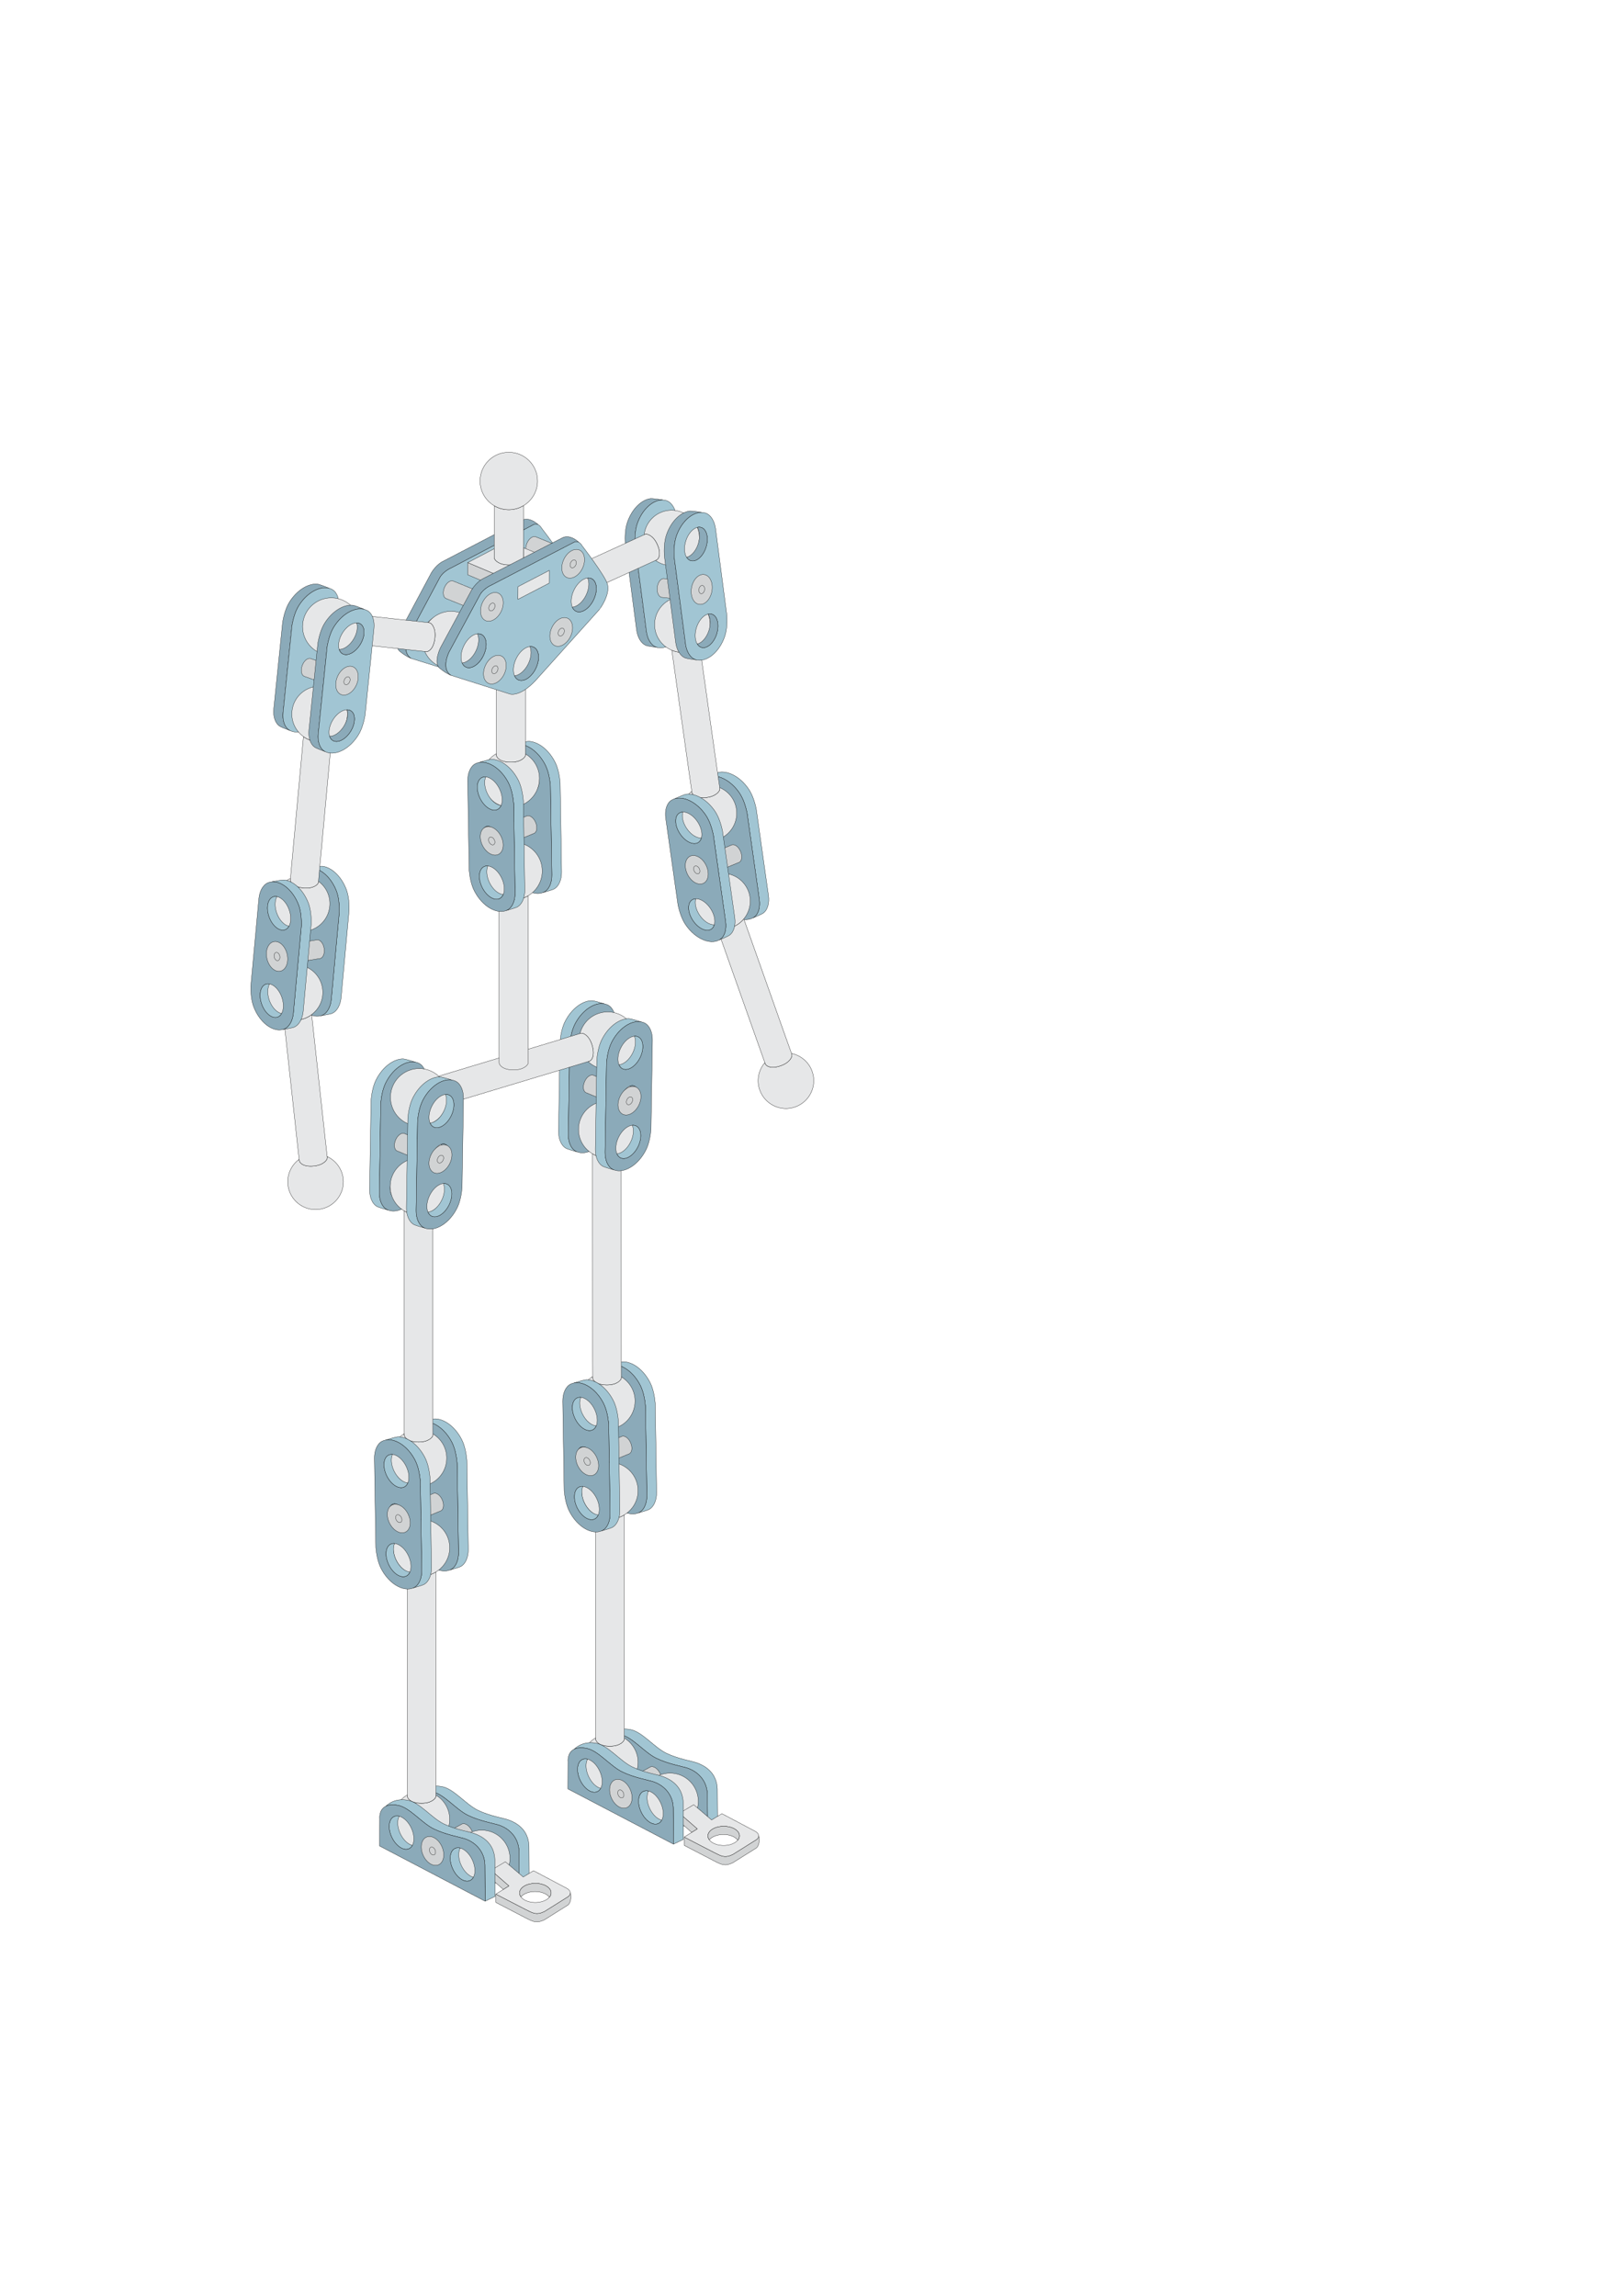 <?xml version="1.0" encoding="utf-8"?>
<!-- Generator: Adobe Illustrator 25.2.1, SVG Export Plug-In . SVG Version: 6.00 Build 0)  -->
<svg version="1.1" id="Layer_1" xmlns="http://www.w3.org/2000/svg" xmlns:xlink="http://www.w3.org/1999/xlink" x="0px" y="0px"
	 viewBox="0 0 595.28 841.89" style="enable-background:new 0 0 595.28 841.89;" xml:space="preserve">
<style type="text/css">
	.st0{fill:#A1C5D3;stroke:#000000;stroke-width:0.1;stroke-linecap:round;stroke-linejoin:round;stroke-miterlimit:10;}
	.st1{fill:#8BAAB9;stroke:#000000;stroke-width:0.1;stroke-linecap:round;stroke-linejoin:round;stroke-miterlimit:10;}
	.st2{fill:#D1D3D4;stroke:#000000;stroke-width:0.1;stroke-linecap:round;stroke-linejoin:round;stroke-miterlimit:10;}
	.st3{fill:#E6E7E8;stroke:#000000;stroke-width:0.1;stroke-linecap:round;stroke-linejoin:round;stroke-miterlimit:10;}
	.st4{fill:#79949B;stroke:#000000;stroke-width:0.1;stroke-linecap:round;stroke-linejoin:round;stroke-miterlimit:10;}
</style>
<g>
	<g>
		<path class="st0" d="M202.4,320.84c0-0.04-0.08-4.79-0.17-10.82c0,0,0,0,0,0l-0.35-21.93c-0.1-1.16-0.3-2.58-0.64-4.01
			c-0.04-0.2-0.1-0.4-0.15-0.61c-0.03-0.12-0.07-0.24-0.11-0.37c-0.06-0.2-0.11-0.4-0.19-0.61c-0.23-0.7-0.5-1.38-0.82-2.01
			c-2.5-4.86-6.57-7.6-9.87-7.55c-0.32,0-0.62,0.04-0.92,0.1c1.49-0.49,3.9-1.17,4.49-1.18c3.3-0.05,7.37,2.69,9.87,7.55
			c1.22,2.36,1.72,5.44,1.91,7.61l0.35,21.93c0,0,0,0,0,0c0.1,6.03,0.17,10.78,0.17,10.82c0.03,2.71-0.92,5.29-2.83,6.28
			c-0.45,0.23-2.46,0.87-3.97,1.26c0.14-0.05,0.28-0.11,0.41-0.18C201.48,326.13,202.43,323.54,202.4,320.84z"/>
		<path class="st1" d="M185.04,279.73c0,0.08,0.52,32.76,0.52,32.76c0.19,2.16,0.69,5.24,1.91,7.61c2.5,4.86,6.57,7.6,9.87,7.55
			c0.64-0.01,1.25-0.13,1.82-0.35c0.14-0.05,0.28-0.11,0.41-0.18c1.91-0.98,2.87-3.57,2.83-6.28c0-0.04-0.52-32.76-0.52-32.76
			c-0.1-1.16-0.3-2.58-0.64-4.01c-0.04-0.2-0.1-0.4-0.15-0.61c-0.03-0.12-0.07-0.24-0.11-0.37c-0.06-0.2-0.11-0.4-0.19-0.61
			c-0.23-0.7-0.5-1.38-0.82-2.01c-2.5-4.86-6.57-7.6-9.87-7.55c-0.32,0-0.62,0.04-0.92,0.1c-0.46,0.08-0.9,0.22-1.31,0.43
			C185.96,274.44,185.01,277.03,185.04,279.73z M191.03,311.19c1.96-0.96,4.83,0.88,6.41,4.11c1.58,3.23,1.27,6.63-0.69,7.59
			c-1.96,0.96-4.83-0.88-6.41-4.11C188.76,315.55,189.07,312.15,191.03,311.19z M190.27,278.53c1.96-0.96,4.83,0.88,6.41,4.11
			c1.58,3.23,1.27,6.63-0.69,7.59c-1.96,0.96-4.83-0.88-6.41-4.11C187.99,282.89,188.3,279.49,190.27,278.53z"/>
		<path class="st1" d="M191.03,311.19c0.43-0.21,0.9-0.28,1.39-0.24c-0.66,1.53-0.5,3.85,0.6,6.11c1.24,2.53,3.26,4.2,5.02,4.35
			c-0.28,0.66-0.71,1.18-1.3,1.47c-1.96,0.96-4.83-0.88-6.41-4.11C188.76,315.55,189.07,312.15,191.03,311.19z"/>
		<path class="st1" d="M190.27,278.53c0.43-0.21,0.9-0.28,1.39-0.24c-0.66,1.53-0.5,3.85,0.6,6.11c1.24,2.53,3.26,4.2,5.02,4.35
			c-0.28,0.66-0.71,1.18-1.3,1.47c-1.96,0.96-4.83-0.88-6.41-4.11C187.99,282.89,188.3,279.49,190.27,278.53z"/>
	</g>
	<g>
		<path class="st2" d="M182.07,303.85l11.29-4.7c1.06-0.24,2.4,0.79,3.1,2.46c0.7,1.67,0.5,3.35-0.42,3.93l-11.3,4.68
			c-1.05,0.2-2.36-0.83-3.04-2.47C181.01,306.11,181.19,304.46,182.07,303.85z"/>
	</g>
	<g>
		<g>
			<g>
				<path class="st1" d="M237.11,231.62c-0.01-0.04-0.61-4.66-1.38-10.53c0,0,0,0,0,0l-2.79-21.33c-0.07-1.14-0.08-2.54,0.05-3.98
					c0.01-0.2,0.04-0.4,0.06-0.61c0.01-0.12,0.03-0.25,0.05-0.37c0.03-0.21,0.05-0.41,0.09-0.62c0.12-0.71,0.29-1.41,0.51-2.07
					c1.74-5.07,5.29-8.31,8.5-8.73c0.31-0.04,0.61-0.05,0.91-0.04c-1.52-0.27-3.95-0.58-4.52-0.51c-3.21,0.42-6.77,3.66-8.5,8.73
					c-0.84,2.46-0.89,5.52-0.77,7.65l2.79,21.33c0,0,0,0,0,0c0.77,5.86,1.37,10.49,1.38,10.53c0.36,2.63,1.65,5.01,3.64,5.69
					c0.47,0.16,2.51,0.49,4.03,0.66c-0.14-0.03-0.28-0.07-0.42-0.11C238.76,236.63,237.46,234.25,237.11,231.62z"/>
				<path class="st0" d="M244.45,183.58c-0.43-0.15-0.87-0.22-1.33-0.23c-0.3-0.01-0.6,0-0.91,0.04c-3.21,0.42-6.77,3.66-8.5,8.73
					c-0.22,0.66-0.39,1.36-0.51,2.07c-0.04,0.21-0.06,0.41-0.09,0.62c-0.02,0.12-0.04,0.25-0.05,0.37
					c-0.02,0.21-0.05,0.41-0.06,0.61c-0.13,1.44-0.12,2.85-0.05,3.98c0,0,4.16,31.81,4.16,31.86c0.36,2.63,1.65,5.01,3.64,5.69
					c0.14,0.05,0.28,0.08,0.42,0.11c0.58,0.14,1.19,0.16,1.82,0.08c3.21-0.42,6.77-3.66,8.5-8.73c0.84-2.46,0.89-5.52,0.77-7.65
					c0,0-4.15-31.78-4.16-31.86C247.74,186.64,246.44,184.26,244.45,183.58z M248.52,227.91c-1.07,3.36-3.6,5.56-5.64,4.9
					c-2.04-0.65-2.83-3.9-1.75-7.26c1.07-3.36,3.6-5.56,5.64-4.9C248.81,221.3,249.59,224.55,248.52,227.91z M244.61,196.11
					c-1.07,3.36-3.6,5.56-5.64,4.9c-2.04-0.65-2.83-3.9-1.75-7.26c1.07-3.36,3.6-5.56,5.64-4.9
					C244.89,189.5,245.68,192.75,244.61,196.11z"/>
				<path class="st1" d="M246.76,220.65c-0.44-0.14-0.91-0.14-1.38-0.03c0.86,1.39,1.04,3.67,0.29,6.02
					c-0.84,2.63-2.57,4.54-4.25,4.94c0.37,0.6,0.85,1.05,1.47,1.24c2.04,0.65,4.56-1.54,5.64-4.9
					C249.59,224.55,248.81,221.3,246.76,220.65z"/>
				<path class="st1" d="M242.85,188.85c-0.44-0.14-0.91-0.14-1.38-0.03c0.86,1.39,1.04,3.67,0.29,6.02
					c-0.84,2.63-2.57,4.54-4.25,4.94c0.37,0.6,0.85,1.05,1.47,1.24c2.04,0.65,4.56-1.54,5.64-4.9
					C245.68,192.75,244.89,189.5,242.85,188.85z"/>
			</g>
			<g>
				<path class="st0" d="M278.51,329.92c-0.01-0.04-0.66-4.67-1.49-10.55c0,0,0,0,0,0l-3.02-21.37c-0.24-1.12-0.61-2.48-1.11-3.84
					c-0.06-0.19-0.14-0.38-0.22-0.57c-0.05-0.12-0.1-0.23-0.15-0.35c-0.09-0.19-0.16-0.38-0.26-0.57c-0.31-0.66-0.66-1.29-1.05-1.86
					c-3.04-4.44-7.34-6.62-10.56-6.16c-0.31,0.04-0.6,0.12-0.89,0.21c1.39-0.66,3.66-1.62,4.24-1.7c3.22-0.45,7.52,1.72,10.56,6.16
					c1.48,2.16,2.34,5.1,2.79,7.19l3.02,21.37c0,0,0,0,0,0c0.83,5.88,1.49,10.51,1.49,10.55c0.36,2.64-0.25,5.28-2,6.48
					c-0.41,0.28-2.3,1.15-3.73,1.72c0.13-0.07,0.26-0.14,0.38-0.22C278.26,335.2,278.87,332.55,278.51,329.92z"/>
				<path class="st1" d="M256.53,291.9c0.01,0.08,4.52,31.92,4.52,31.92c0.45,2.09,1.32,5.04,2.79,7.19
					c3.04,4.44,7.34,6.62,10.56,6.16c0.63-0.09,1.21-0.28,1.73-0.57c0.13-0.07,0.26-0.14,0.38-0.22c1.75-1.2,2.36-3.84,2-6.48
					c-0.01-0.04-4.52-31.92-4.52-31.92c-0.24-1.12-0.61-2.48-1.11-3.84c-0.06-0.19-0.14-0.38-0.22-0.57
					c-0.05-0.12-0.1-0.23-0.15-0.35c-0.09-0.19-0.16-0.38-0.26-0.57c-0.31-0.66-0.66-1.29-1.05-1.86
					c-3.04-4.44-7.34-6.62-10.56-6.16c-0.31,0.04-0.6,0.12-0.89,0.21c-0.44,0.14-0.85,0.33-1.22,0.58
					C256.78,286.62,256.17,289.26,256.53,291.9z M266.23,321.89c1.8-1.18,4.83,0.27,6.77,3.23c1.94,2.96,2.05,6.32,0.25,7.49
					c-1.8,1.18-4.83-0.27-6.77-3.23C264.54,326.42,264.43,323.07,266.23,321.89z M261.48,290.09c1.8-1.18,4.83,0.27,6.77,3.23
					c1.94,2.96,2.05,6.32,0.25,7.49c-1.8,1.18-4.83-0.27-6.77-3.23C259.8,294.63,259.69,291.27,261.48,290.09z"/>
				<path class="st1" d="M266.23,321.89c0.39-0.26,0.84-0.38,1.33-0.4c-0.46,1.58-0.02,3.83,1.34,5.9c1.52,2.32,3.7,3.7,5.44,3.63
					c-0.2,0.68-0.54,1.24-1.08,1.6c-1.8,1.18-4.83-0.27-6.77-3.23C264.54,326.42,264.43,323.07,266.23,321.89z"/>
				<path class="st1" d="M261.48,290.09c0.39-0.26,0.84-0.38,1.33-0.4c-0.46,1.58-0.02,3.83,1.34,5.9c1.52,2.32,3.7,3.7,5.44,3.63
					c-0.2,0.68-0.54,1.24-1.08,1.6c-1.8,1.18-4.83-0.27-6.77-3.23C259.8,294.63,259.69,291.27,261.48,290.09z"/>
			</g>
			<g>
				<path class="st3" d="M263.98,288.82l0.05,0.33c0.12,0.81-1.2,2.78-4.75,3.29c-3.88,0.56-5.37-1-5.48-1.81l-0.07-0.46
					c-2.78,2.18-4.36,5.74-3.82,9.48c0.8,5.58,5.97,9.45,11.55,8.64c5.58-0.8,9.45-5.97,8.64-11.55
					C269.58,293.08,267.16,290.16,263.98,288.82z"/>
				<g>
					<path class="st3" d="M256.63,237c-0.02,0.02-0.04,0.03-0.06,0.05c-0.08,0.06-0.15,0.13-0.23,0.19
						c-1.31,0.97-2.87,1.64-4.6,1.88c-1.78,0.26-3.51,0.03-5.07-0.56c-0.09-0.03-0.17-0.07-0.26-0.11l6.34,44.95l0.16,1.08
						l0.82,5.69l0.07,0.46c0.12,0.81,1.61,2.37,5.48,1.81c3.55-0.51,4.87-2.47,4.75-3.29l-0.05-0.33l-0.84-5.81l-0.16-1.08
						l-6.34-44.94c0,0,0,0,0,0C256.64,236.99,256.64,237,256.63,237z"/>
					<path class="st3" d="M260.39,227.57c-0.8-5.58-5.97-9.45-11.55-8.64c-5.58,0.8-9.45,5.97-8.64,11.55
						c0.53,3.67,2.95,6.59,6.13,7.93c0.02,0.01,0.05,0.02,0.07,0.03c0,0,0.01,0,0.01,0.01c0,0,0,0,0,0
						c0.09,0.04,0.17,0.08,0.26,0.11c1.56,0.6,3.3,0.82,5.07,0.56c1.73-0.25,3.29-0.92,4.6-1.88c0.08-0.06,0.15-0.12,0.23-0.19
						c0.02-0.02,0.04-0.03,0.06-0.05c0,0,0.01-0.01,0.01-0.01c0,0,0,0,0,0C259.38,234.8,260.92,231.28,260.39,227.57z"/>
				</g>
			</g>
			<g>
				<path class="st3" d="M290.3,386.31l0.11,0.32c0.28,0.77-0.62,2.96-4,4.17c-3.69,1.32-5.46,0.09-5.73-0.69l-0.16-0.43
					c-2.29,2.69-3.13,6.49-1.86,10.06c1.9,5.3,7.73,8.07,13.04,6.17c5.3-1.9,8.07-7.73,6.17-13.04
					C296.63,389.38,293.68,387,290.3,386.31z"/>
				<g>
					<path class="st3" d="M272.78,337c-0.02,0.02-0.03,0.04-0.05,0.06c-0.06,0.08-0.12,0.15-0.19,0.23
						c-1.09,1.21-2.49,2.17-4.13,2.76c-1.69,0.6-3.43,0.73-5.08,0.46c-0.09-0.02-0.18-0.04-0.27-0.06l15.17,42.79l0.37,1.03
						l1.93,5.41l0.16,0.43c0.28,0.77,2.05,2,5.73,0.69c3.38-1.21,4.28-3.39,4-4.17l-0.11-0.32l-1.98-5.53l-0.37-1.03l-15.16-42.78
						c0,0,0,0,0,0C272.79,336.99,272.78,337,272.78,337z"/>
					<path class="st3" d="M274.58,327.01c-1.9-5.3-7.73-8.07-13.04-6.17c-5.3,1.9-8.07,7.73-6.17,13.04
						c1.25,3.49,4.2,5.87,7.59,6.56c0.03,0.01,0.05,0.01,0.08,0.02c0,0,0.01,0,0.01,0c0,0,0,0,0,0c0.09,0.02,0.18,0.04,0.27,0.06
						c1.65,0.27,3.39,0.14,5.08-0.46c1.64-0.59,3.04-1.55,4.13-2.76c0.07-0.07,0.13-0.15,0.19-0.23c0.02-0.02,0.03-0.04,0.05-0.06
						c0,0,0.01-0.01,0.01-0.01c0,0,0,0,0,0C275.03,334.3,275.84,330.54,274.58,327.01z"/>
				</g>
			</g>
			<g>
				<path class="st3" d="M236.25,196.1l0.31-0.14c0.74-0.34,2.99,0.37,4.48,3.62c1.62,3.55,0.55,5.41-0.19,5.75l-0.42,0.19
					c2.86,2.05,6.71,2.56,10.14,0.99c5.11-2.33,7.35-8.37,5.02-13.47c-2.33-5.11-8.37-7.35-13.47-5.02
					C238.76,189.56,236.65,192.69,236.25,196.1z"/>
				<path class="st3" d="M241.03,199.58c-1.49-3.25-3.73-3.96-4.48-3.62l-0.31,0.14l-5.32,2.43l-0.99,0.45l-16.59,7.56
					c0,0,0.01,0,0.01,0.01c0.02,0.02,0.04,0.03,0.07,0.04c0.08,0.06,0.16,0.11,0.24,0.17c1.29,0.98,2.37,2.29,3.09,3.86
					c0.74,1.63,1.02,3.34,0.89,5.01c-0.01,0.09-0.02,0.19-0.03,0.28l16.6-7.56l0.99-0.45l5.21-2.38l0.42-0.19
					C241.59,204.99,242.66,203.13,241.03,199.58z"/>
				<path class="st3" d="M216.77,210.63c-0.72-1.58-1.8-2.88-3.09-3.86c-0.08-0.06-0.16-0.11-0.24-0.17
					c-0.02-0.02-0.04-0.03-0.07-0.04c0,0-0.01,0-0.01-0.01c-2.86-2-6.66-2.48-10.06-0.93c-5.11,2.33-7.35,8.37-5.02,13.47
					c2.33,5.11,8.37,7.35,13.47,5.02c3.36-1.54,5.47-4.67,5.86-8.09c0-0.03,0.01-0.05,0.01-0.08c0,0,0-0.01,0-0.01
					c0.01-0.09,0.03-0.19,0.03-0.28C217.79,213.98,217.52,212.26,216.77,210.63z"/>
			</g>
			<g>
				<path class="st2" d="M255.52,213.53l-12.16-1.38c-1.08,0.06-2.08,1.42-2.29,3.22c-0.21,1.8,0.45,3.35,1.49,3.66l12.16,1.36
					c1.06-0.1,2.03-1.45,2.24-3.22C257.17,215.41,256.53,213.88,255.52,213.53z"/>
			</g>
			<g>
				<path class="st1" d="M251.45,236.19c-0.01-0.04-0.61-4.66-1.38-10.53c0,0,0,0,0,0l-2.79-21.33c-0.07-1.14-0.08-2.54,0.05-3.98
					c0.01-0.2,0.04-0.4,0.06-0.61c0.01-0.12,0.03-0.25,0.05-0.37c0.03-0.21,0.05-0.41,0.09-0.62c0.12-0.71,0.29-1.41,0.51-2.07
					c1.74-5.07,5.29-8.31,8.5-8.73c0.31-0.04,0.61-0.05,0.91-0.04c-1.52-0.27-3.95-0.58-4.52-0.51c-3.21,0.42-6.77,3.66-8.5,8.73
					c-0.84,2.46-0.89,5.52-0.77,7.65l2.79,21.33c0,0,0,0,0,0c0.77,5.86,1.37,10.49,1.38,10.53c0.36,2.63,1.65,5.01,3.64,5.69
					c0.47,0.16,2.51,0.49,4.03,0.66c-0.14-0.03-0.28-0.07-0.42-0.11C253.1,241.2,251.8,238.82,251.45,236.19z"/>
				<path class="st0" d="M258.79,188.15c-0.43-0.15-0.87-0.22-1.33-0.23c-0.3-0.01-0.6,0-0.91,0.04c-3.21,0.42-6.77,3.66-8.5,8.73
					c-0.22,0.66-0.39,1.36-0.51,2.07c-0.04,0.21-0.06,0.41-0.09,0.62c-0.02,0.12-0.04,0.25-0.05,0.37
					c-0.02,0.21-0.05,0.41-0.06,0.61c-0.13,1.44-0.12,2.85-0.05,3.98c0,0,4.16,31.81,4.16,31.86c0.36,2.63,1.65,5.01,3.64,5.69
					c0.14,0.05,0.28,0.08,0.42,0.11c0.58,0.14,1.19,0.16,1.82,0.08c3.21-0.42,6.77-3.66,8.5-8.73c0.84-2.46,0.89-5.52,0.77-7.65
					c0,0-4.15-31.78-4.16-31.86C262.08,191.21,260.78,188.83,258.79,188.15z M262.86,232.48c-1.07,3.36-3.6,5.56-5.64,4.9
					c-2.04-0.65-2.83-3.9-1.75-7.26c1.07-3.36,3.6-5.56,5.64-4.9C263.14,225.87,263.93,229.12,262.86,232.48z M254.59,214.46
					c0.73-2.29,2.45-3.78,3.84-3.34s1.92,2.66,1.19,4.94c-0.73,2.29-2.45,3.78-3.84,3.34S253.86,216.75,254.59,214.46z
					 M258.95,200.68c-1.07,3.36-3.6,5.56-5.64,4.9c-2.04-0.65-2.83-3.9-1.75-7.26c1.07-3.36,3.6-5.56,5.64-4.9
					C259.23,194.07,260.02,197.32,258.95,200.68z"/>
				<path class="st1" d="M261.1,225.22c-0.44-0.14-0.91-0.14-1.38-0.03c0.86,1.39,1.04,3.67,0.29,6.02
					c-0.84,2.63-2.57,4.54-4.25,4.94c0.37,0.6,0.85,1.05,1.47,1.24c2.04,0.65,4.56-1.54,5.64-4.9
					C263.93,229.12,263.14,225.87,261.1,225.22z"/>
				<path class="st1" d="M258.42,211.13c-0.5-0.16-1.03-0.06-1.55,0.22c0.31,0.93,0.3,2.17-0.1,3.44c-0.47,1.47-1.35,2.6-2.28,3.11
					c0.24,0.74,0.68,1.3,1.3,1.5c1.39,0.44,3.11-1.05,3.84-3.34C260.34,213.78,259.81,211.57,258.42,211.13z"/>
				<path class="st1" d="M257.19,193.42c-0.44-0.14-0.91-0.14-1.38-0.03c0.86,1.39,1.04,3.67,0.29,6.02
					c-0.84,2.63-2.57,4.54-4.25,4.94c0.37,0.6,0.85,1.05,1.47,1.24c2.04,0.65,4.56-1.54,5.64-4.9
					C260.02,197.32,259.23,194.07,257.19,193.42z"/>
			</g>
			<g>
				
					<ellipse transform="matrix(0.18 -0.984 0.984 0.18 -1.802 430.45)" class="st2" cx="257.34" cy="216.31" rx="5.54" ry="3.79"/>
				
					<ellipse transform="matrix(0.18 -0.984 0.984 0.18 -1.826 430.499)" class="st2" cx="257.36" cy="216.35" rx="1.53" ry="1.04"/>
			</g>
			<g>
				<path class="st2" d="M257.24,314.49l11.29-4.7c1.06-0.24,2.4,0.79,3.1,2.46c0.7,1.67,0.5,3.35-0.42,3.93l-11.3,4.68
					c-1.05,0.2-2.36-0.83-3.04-2.47C256.19,316.75,256.37,315.1,257.24,314.49z"/>
			</g>
			<g>
				<path class="st0" d="M266.14,338.01c-0.01-0.04-0.66-4.67-1.49-10.55c0,0,0,0,0,0l-3.02-21.37c-0.24-1.12-0.61-2.48-1.11-3.84
					c-0.06-0.19-0.14-0.38-0.22-0.57c-0.05-0.12-0.1-0.23-0.15-0.35c-0.09-0.19-0.16-0.38-0.26-0.57c-0.31-0.66-0.66-1.29-1.05-1.86
					c-3.04-4.44-7.34-6.62-10.56-6.16c-0.31,0.04-0.6,0.12-0.89,0.21c1.39-0.66,3.66-1.62,4.24-1.7c3.22-0.45,7.52,1.72,10.56,6.16
					c1.48,2.16,2.34,5.1,2.79,7.19l3.02,21.37c0,0,0,0,0,0c0.83,5.88,1.49,10.51,1.49,10.55c0.36,2.64-0.25,5.28-2,6.48
					c-0.41,0.28-2.3,1.15-3.73,1.72c0.13-0.07,0.26-0.14,0.38-0.22C265.89,343.29,266.5,340.65,266.14,338.01z"/>
				<path class="st1" d="M244.16,300c0.01,0.08,4.52,31.92,4.52,31.92c0.45,2.09,1.32,5.04,2.79,7.19
					c3.04,4.44,7.34,6.62,10.56,6.16c0.63-0.09,1.21-0.28,1.73-0.57c0.13-0.07,0.26-0.14,0.38-0.22c1.75-1.2,2.36-3.84,2-6.48
					c-0.01-0.04-4.52-31.92-4.52-31.92c-0.24-1.12-0.61-2.48-1.11-3.84c-0.06-0.19-0.14-0.38-0.22-0.57
					c-0.05-0.12-0.1-0.23-0.15-0.35c-0.09-0.19-0.16-0.38-0.26-0.57c-0.31-0.66-0.66-1.29-1.05-1.86
					c-3.04-4.44-7.34-6.62-10.56-6.16c-0.31,0.04-0.6,0.12-0.89,0.21c-0.44,0.14-0.85,0.33-1.22,0.58
					C244.41,294.72,243.8,297.36,244.16,300z M253.86,329.99c1.8-1.18,4.83,0.27,6.77,3.23c1.94,2.96,2.05,6.32,0.25,7.49
					c-1.8,1.18-4.83-0.27-6.77-3.23C252.17,334.52,252.06,331.16,253.86,329.99z M257.45,322.94c-1.22,0.8-3.29-0.18-4.6-2.2
					c-1.32-2.02-1.4-4.3-0.17-5.1s3.29,0.18,4.6,2.2C258.6,319.86,258.68,322.14,257.45,322.94z M249.12,298.19
					c1.8-1.18,4.83,0.27,6.77,3.23c1.94,2.96,2.05,6.32,0.25,7.49c-1.8,1.18-4.83-0.27-6.77-3.23
					C247.43,302.72,247.32,299.37,249.12,298.19z"/>
				<path class="st0" d="M253.86,329.99c0.39-0.26,0.84-0.38,1.33-0.4c-0.46,1.58-0.02,3.83,1.34,5.9c1.52,2.32,3.7,3.7,5.44,3.63
					c-0.2,0.68-0.54,1.24-1.08,1.6c-1.8,1.18-4.83-0.27-6.77-3.23C252.17,334.52,252.06,331.16,253.86,329.99z"/>
				<path class="st1" d="M252.68,315.64c0.44-0.29,0.98-0.34,1.56-0.2c-0.05,0.99,0.29,2.18,1.02,3.3c0.85,1.3,2,2.16,3.04,2.4
					c-0.04,0.79-0.31,1.44-0.85,1.8c-1.22,0.8-3.29-0.18-4.6-2.2S251.45,316.44,252.68,315.64z"/>
				<path class="st0" d="M249.12,298.19c0.39-0.26,0.84-0.38,1.33-0.4c-0.46,1.58-0.02,3.83,1.34,5.9c1.52,2.32,3.7,3.7,5.44,3.63
					c-0.2,0.68-0.54,1.24-1.08,1.6c-1.8,1.18-4.83-0.27-6.77-3.23C247.43,302.72,247.32,299.37,249.12,298.19z"/>
			</g>
			<g>
				
					<ellipse transform="matrix(0.895 -0.447 0.447 0.895 -115.571 147.566)" class="st2" cx="255.34" cy="319.02" rx="3.79" ry="5.54"/>
				
					<ellipse transform="matrix(0.895 -0.447 0.447 0.895 -115.59 147.568)" class="st2" cx="255.34" cy="319.06" rx="1.04" ry="1.53"/>
			</g>
		</g>
		<g>
			<path class="st1" d="M103.81,261.33c0-0.04,0.48-4.68,1.08-10.56c0,0,0,0,0,0l2.19-21.4c0.2-1.12,0.51-2.49,0.96-3.87
				c0.06-0.19,0.13-0.39,0.2-0.58c0.04-0.12,0.09-0.23,0.13-0.35c0.08-0.19,0.14-0.38,0.23-0.58c0.28-0.66,0.61-1.31,0.98-1.89
				c2.86-4.54,7.06-6.87,10.28-6.54c0.31,0.03,0.6,0.09,0.89,0.17c-1.41-0.61-3.71-1.48-4.28-1.53c-3.22-0.33-7.42,2-10.28,6.54
				c-1.39,2.2-2.14,5.17-2.51,7.27l-2.19,21.4c0,0,0,0,0,0c-0.6,5.88-1.08,10.52-1.08,10.56c-0.26,2.64,0.45,5.25,2.24,6.37
				c0.42,0.27,2.33,1.05,3.78,1.57c-0.13-0.06-0.26-0.13-0.38-0.21C104.27,266.58,103.55,263.97,103.81,261.33z"/>
			<path class="st0" d="M122.01,216.27c-0.38-0.24-0.8-0.41-1.24-0.53c-0.29-0.08-0.58-0.14-0.89-0.17c-3.22-0.33-7.42,2-10.28,6.54
				c-0.37,0.59-0.69,1.23-0.98,1.89c-0.09,0.2-0.16,0.39-0.23,0.58c-0.05,0.12-0.09,0.23-0.13,0.35c-0.07,0.19-0.14,0.39-0.2,0.58
				c-0.46,1.37-0.77,2.74-0.96,3.87c0,0-3.27,31.92-3.27,31.96c-0.26,2.64,0.45,5.25,2.24,6.37c0.12,0.08,0.25,0.14,0.38,0.21
				c0.53,0.27,1.12,0.43,1.75,0.5c3.22,0.33,7.42-2,10.28-6.54c1.39-2.2,2.14-5.17,2.51-7.27c0,0,3.27-31.88,3.27-31.96
				C124.5,220,123.79,217.39,122.01,216.27z M115.77,260.34c-1.82,3.02-4.78,4.58-6.61,3.48c-1.84-1.1-1.85-4.45-0.04-7.47
				c1.82-3.02,4.78-4.58,6.61-3.48C117.57,253.97,117.59,257.32,115.77,260.34z M119.28,228.5c-1.82,3.02-4.78,4.58-6.61,3.48
				c-1.84-1.1-1.85-4.45-0.04-7.47c1.82-3.02,4.78-4.58,6.61-3.48C121.08,222.13,121.09,225.48,119.28,228.5z"/>
			<path class="st1" d="M115.73,252.87c-0.4-0.24-0.85-0.35-1.34-0.35c0.52,1.55,0.17,3.81-1.1,5.92c-1.42,2.36-3.54,3.83-5.28,3.82
				c0.22,0.67,0.59,1.22,1.14,1.55c1.84,1.1,4.8-0.45,6.61-3.48C117.59,257.32,117.57,253.97,115.73,252.87z"/>
			<path class="st1" d="M119.24,221.03c-0.4-0.24-0.85-0.35-1.34-0.35c0.52,1.55,0.17,3.81-1.1,5.92c-1.42,2.36-3.54,3.83-5.28,3.82
				c0.22,0.67,0.59,1.22,1.14,1.55c1.84,1.1,4.8-0.45,6.61-3.48C121.09,225.48,121.08,222.13,119.24,221.03z"/>
		</g>
		<g>
			<path class="st0" d="M121.5,366.51c0-0.04,0.43-4.7,0.97-10.61c0,0,0,0,0,0l1.97-21.5c0.02-1.14-0.02-2.55-0.2-3.99
				c-0.02-0.2-0.05-0.4-0.08-0.61c-0.02-0.12-0.04-0.25-0.06-0.37c-0.04-0.21-0.07-0.41-0.12-0.62c-0.15-0.71-0.34-1.4-0.59-2.05
				c-1.94-5.02-5.63-8.13-8.86-8.43c-0.31-0.03-0.61-0.02-0.91,0c1.51-0.33,3.94-0.74,4.51-0.68c3.24,0.3,6.92,3.41,8.86,8.43
				c0.94,2.44,1.11,5.5,1.06,7.64l-1.97,21.5c0,0,0,0,0,0c-0.54,5.91-0.97,10.57-0.97,10.61c-0.25,2.65-1.46,5.08-3.44,5.84
				c-0.47,0.18-2.5,0.59-4.02,0.82c0.14-0.04,0.28-0.08,0.42-0.13C120.04,371.59,121.24,369.16,121.5,366.51z"/>
			<path class="st1" d="M108.85,324.46c-0.01,0.08-2.95,32.11-2.95,32.11c-0.04,2.14,0.12,5.2,1.06,7.64
				c1.94,5.02,5.63,8.13,8.86,8.43c0.63,0.06,1.24,0.01,1.82-0.15c0.14-0.04,0.28-0.08,0.42-0.13c1.98-0.76,3.18-3.19,3.44-5.84
				c0-0.04,2.95-32.11,2.95-32.11c0.02-1.14-0.02-2.55-0.2-3.99c-0.02-0.2-0.05-0.4-0.08-0.61c-0.02-0.12-0.04-0.25-0.06-0.37
				c-0.04-0.21-0.07-0.41-0.12-0.62c-0.15-0.71-0.34-1.4-0.59-2.05c-1.94-5.02-5.63-8.13-8.86-8.43c-0.31-0.03-0.61-0.02-0.91,0
				c-0.46,0.03-0.9,0.12-1.32,0.29C110.31,319.38,109.1,321.81,108.85,324.46z M111.39,355.88c2.02-0.73,4.64,1.37,5.84,4.7
				c1.2,3.33,0.54,6.62-1.48,7.35c-2.02,0.73-4.64-1.37-5.84-4.7C108.71,359.9,109.37,356.61,111.39,355.88z M114.09,323.84
				c2.02-0.73,4.64,1.37,5.84,4.7c1.2,3.33,0.54,6.62-1.48,7.35c-2.02,0.73-4.64-1.37-5.84-4.7
				C111.4,327.87,112.07,324.57,114.09,323.84z"/>
			<path class="st1" d="M111.39,355.88c0.44-0.16,0.91-0.18,1.38-0.08c-0.81,1.43-0.9,3.72-0.06,6.05c0.94,2.6,2.75,4.45,4.46,4.79
				c-0.35,0.61-0.82,1.08-1.42,1.3c-2.02,0.73-4.64-1.37-5.84-4.7C108.71,359.9,109.37,356.61,111.39,355.88z"/>
			<path class="st1" d="M114.09,323.84c0.44-0.16,0.91-0.18,1.38-0.08c-0.81,1.43-0.9,3.72-0.06,6.05c0.94,2.6,2.75,4.45,4.46,4.79
				c-0.35,0.61-0.82,1.08-1.42,1.3c-2.02,0.73-4.64-1.37-5.84-4.7C111.4,327.87,112.07,324.57,114.09,323.84z"/>
		</g>
		<g>
			<path class="st3" d="M116.81,323.17l-0.03,0.34c-0.07,0.82-1.81,2.43-5.38,2.11c-3.9-0.35-4.99-2.21-4.92-3.03l0.04-0.46
				c-3.21,1.48-5.56,4.58-5.9,8.35c-0.5,5.61,3.64,10.57,9.25,11.07c5.61,0.5,10.57-3.64,11.07-9.25
				C121.28,328.61,119.59,325.22,116.81,323.17z"/>
			<g>
				<path class="st3" d="M121.58,271.06c-0.02,0.01-0.05,0.02-0.07,0.04c-0.09,0.04-0.18,0.09-0.27,0.13
					c-1.5,0.64-3.17,0.93-4.91,0.78c-1.79-0.16-3.42-0.77-4.81-1.71c-0.08-0.05-0.15-0.11-0.22-0.17l-4.16,45.2l-0.1,1.09
					l-0.51,5.72l-0.04,0.46c-0.07,0.82,1.02,2.68,4.92,3.03c3.57,0.32,5.31-1.29,5.38-2.11l0.03-0.34l0.52-5.85l0.1-1.09l4.16-45.19
					c0,0,0,0,0,0C121.59,271.05,121.58,271.05,121.58,271.06z"/>
				<path class="st3" d="M127.4,262.74c0.5-5.61-3.64-10.57-9.25-11.07c-5.61-0.5-10.57,3.64-11.07,9.25
					c-0.33,3.69,1.36,7.09,4.14,9.13c0.02,0.02,0.04,0.03,0.06,0.05c0,0,0.01,0.01,0.01,0.01c0,0,0,0,0,0
					c0.08,0.05,0.15,0.11,0.22,0.17c1.39,0.94,3.02,1.55,4.81,1.71c1.74,0.16,3.41-0.14,4.91-0.78c0.09-0.04,0.18-0.09,0.27-0.13
					c0.02-0.01,0.05-0.02,0.07-0.04c0,0,0.01,0,0.01-0.01c0,0,0,0,0,0C124.75,269.55,127.06,266.48,127.4,262.74z"/>
			</g>
		</g>
		<g>
			<path class="st3" d="M120,424.11l0.04,0.34c0.09,0.82-1.29,2.74-4.85,3.13c-3.89,0.43-5.33-1.17-5.42-1.99l-0.05-0.46
				c-2.85,2.09-4.54,5.6-4.12,9.36c0.63,5.6,5.67,9.63,11.27,9.01c5.6-0.63,9.63-5.67,9.01-11.27
				C125.45,428.55,123.13,425.56,120,424.11z"/>
			<g>
				<path class="st3" d="M114.29,372.09c-0.02,0.02-0.04,0.03-0.06,0.05c-0.08,0.06-0.16,0.12-0.24,0.18
					c-1.34,0.93-2.92,1.54-4.65,1.74c-1.78,0.2-3.51-0.08-5.05-0.72c-0.09-0.04-0.17-0.08-0.25-0.12l4.92,45.13l0.12,1.08l0.64,5.71
					l0.05,0.46c0.09,0.82,1.53,2.42,5.42,1.99c3.56-0.4,4.94-2.32,4.85-3.13l-0.04-0.34l-0.65-5.83l-0.12-1.08l-4.92-45.12
					c0,0,0,0,0,0C114.3,372.08,114.3,372.09,114.29,372.09z"/>
				<path class="st3" d="M118.34,362.78c-0.63-5.6-5.67-9.63-11.27-9.01c-5.6,0.63-9.63,5.67-9.01,11.27
					c0.41,3.68,2.74,6.68,5.88,8.12c0.02,0.01,0.05,0.02,0.07,0.03c0,0,0.01,0,0.01,0.01c0,0,0,0,0,0c0.08,0.04,0.17,0.08,0.25,0.12
					c1.55,0.65,3.27,0.92,5.05,0.72c1.73-0.19,3.31-0.81,4.65-1.74c0.08-0.06,0.16-0.12,0.24-0.18c0.02-0.02,0.04-0.03,0.06-0.05
					c0,0,0.01-0.01,0.01-0.01c0,0,0,0,0,0C117.1,369.98,118.76,366.51,118.34,362.78z"/>
			</g>
		</g>
		<g>
			<path class="st2" d="M125.33,245.58l-11.51-4.13c-1.07-0.19-2.36,0.91-2.97,2.61c-0.62,1.7-0.33,3.37,0.61,3.91l11.52,4.12
				c1.06,0.14,2.31-0.95,2.92-2.62C126.5,247.78,126.23,246.14,125.33,245.58z"/>
		</g>
		<g>
			<path class="st2" d="M104.35,346.61l12.07-1.98c1.08,0.01,2.15,1.32,2.45,3.1c0.3,1.78-0.29,3.37-1.31,3.73l-12.08,1.96
				c-1.07-0.05-2.1-1.35-2.39-3.1C102.8,348.56,103.36,347,104.35,346.61z"/>
		</g>
		<g>
			<path class="st0" d="M107.6,371.55c0-0.04,0.43-4.7,0.97-10.61c0,0,0,0,0,0l1.97-21.5c0.02-1.14-0.02-2.55-0.2-3.99
				c-0.02-0.2-0.05-0.4-0.08-0.61c-0.02-0.12-0.04-0.25-0.06-0.37c-0.04-0.21-0.07-0.41-0.12-0.62c-0.15-0.71-0.34-1.4-0.59-2.05
				c-1.94-5.02-5.63-8.13-8.86-8.43c-0.31-0.03-0.61-0.02-0.91,0c1.51-0.33,3.94-0.74,4.51-0.68c3.24,0.3,6.92,3.41,8.86,8.43
				c0.94,2.44,1.11,5.5,1.06,7.64l-1.97,21.5c0,0,0,0,0,0c-0.54,5.91-0.97,10.57-0.97,10.61c-0.25,2.65-1.46,5.08-3.44,5.84
				c-0.47,0.18-2.5,0.59-4.02,0.82c0.14-0.04,0.28-0.08,0.42-0.13C106.14,376.63,107.34,374.2,107.6,371.55z"/>
			<path class="st1" d="M94.95,329.5C94.95,329.57,92,361.6,92,361.6c-0.04,2.14,0.12,5.2,1.06,7.64c1.94,5.02,5.63,8.13,8.86,8.43
				c0.63,0.06,1.24,0.01,1.82-0.15c0.14-0.04,0.28-0.08,0.42-0.13c1.98-0.76,3.18-3.19,3.44-5.84c0-0.04,2.95-32.11,2.95-32.11
				c0.02-1.14-0.02-2.55-0.2-3.99c-0.02-0.2-0.05-0.4-0.08-0.61c-0.02-0.12-0.04-0.25-0.06-0.37c-0.04-0.21-0.07-0.41-0.12-0.62
				c-0.15-0.71-0.34-1.4-0.59-2.05c-1.94-5.02-5.63-8.13-8.86-8.43c-0.31-0.03-0.61-0.02-0.91,0c-0.46,0.03-0.9,0.12-1.32,0.29
				C96.41,324.41,95.21,326.85,94.95,329.5z M97.49,360.91c2.02-0.73,4.64,1.37,5.84,4.7c1.2,3.33,0.54,6.62-1.48,7.35
				c-2.02,0.73-4.64-1.37-5.84-4.7C94.81,364.94,95.47,361.64,97.49,360.91z M102.61,354.88c-1.38,0.5-3.16-0.93-3.97-3.2
				c-0.82-2.26-0.37-4.5,1.01-5c1.38-0.5,3.16,0.93,3.97,3.2C104.43,352.14,103.98,354.38,102.61,354.88z M100.19,328.88
				c2.02-0.73,4.64,1.37,5.84,4.7c1.2,3.33,0.54,6.62-1.48,7.35c-2.02,0.73-4.64-1.37-5.84-4.7
				C97.51,332.9,98.17,329.61,100.19,328.88z"/>
			<path class="st0" d="M97.49,360.91c0.44-0.16,0.91-0.18,1.38-0.08c-0.81,1.43-0.9,3.72-0.06,6.05c0.94,2.6,2.75,4.45,4.46,4.79
				c-0.35,0.61-0.82,1.08-1.42,1.3c-2.02,0.73-4.64-1.37-5.84-4.7C94.81,364.94,95.47,361.64,97.49,360.91z"/>
			<path class="st1" d="M99.64,346.68c0.49-0.18,1.03-0.1,1.57,0.16c-0.27,0.95-0.22,2.19,0.24,3.45c0.53,1.46,1.45,2.56,2.41,3.03
				c-0.22,0.76-0.63,1.33-1.24,1.55c-1.38,0.5-3.16-0.93-3.97-3.2C97.81,349.42,98.27,347.18,99.64,346.68z"/>
			<path class="st0" d="M100.19,328.88c0.44-0.16,0.91-0.18,1.38-0.08c-0.81,1.43-0.9,3.72-0.06,6.05c0.94,2.6,2.75,4.45,4.46,4.79
				c-0.35,0.61-0.82,1.08-1.42,1.3c-2.02,0.73-4.64-1.37-5.84-4.7C97.51,332.9,98.17,329.61,100.19,328.88z"/>
		</g>
		<g>
			
				<ellipse transform="matrix(0.974 -0.229 0.229 0.974 -77.491 32.497)" class="st2" cx="101.46" cy="350.58" rx="3.79" ry="5.54"/>
			
				<ellipse transform="matrix(0.974 -0.229 0.229 0.974 -77.501 32.494)" class="st2" cx="101.44" cy="350.62" rx="1.04" ry="1.53"/>
		</g>
		<g>
			<g>
				<path class="st1" d="M150.05,232.88l11.34-21.22c1.38-2.28,4.15-3.43,4.15-3.43l30.13-15.83c0.67-0.33,1.24-0.25,1.69-0.02
					c-0.79-0.74-3.14-2.66-5.67-1.75l-29.09,15.15c0,0-2.43,1.02-4.4,4.28l-11.34,21.22c0,0-2.58,5.29-0.38,7.45
					c0,0,2.07,1.82,4.32,2.7C146.95,239.04,150.05,232.88,150.05,232.88z"/>
				<path class="st0" d="M208.03,207.79c-0.82-3.09-9.39-14.11-9.39-14.11s-0.46-0.89-1.26-1.3c-0.46-0.23-1.03-0.31-1.69,0.02
					l-30.13,15.83c0,0-2.77,1.15-4.15,3.43l-11.34,21.22c0,0-3.1,6.16,0.76,8.56l21.09,6.59c0,0,3.64,1.93,9.95-4.88l23.29-26.18
					C205.15,216.97,209.07,211.71,208.03,207.79z M162.67,234.07c-1.56,3.31-4.45,5.23-6.46,4.28c-2.01-0.95-2.38-4.4-0.82-7.71
					c1.56-3.31,4.45-5.23,6.46-4.28C163.87,227.31,164.23,230.76,162.67,234.07z M169.29,240.18c-1.06,2.25-3.03,3.56-4.4,2.91
					c-1.37-0.64-1.62-2.99-0.56-5.25c1.06-2.25,3.03-3.56,4.4-2.91C170.1,235.58,170.35,237.93,169.29,240.18z M181.91,238.67
					c-1.56,3.31-4.45,5.23-6.46,4.28c-2.01-0.95-2.38-4.4-0.82-7.71c1.56-3.31,4.45-5.23,6.46-4.28
					C183.1,231.91,183.47,235.36,181.91,238.67z M193.2,228.44c-1.06,2.25-3.03,3.56-4.4,2.91c-1.37-0.64-1.62-2.99-0.56-5.25
					c1.06-2.25,3.03-3.56,4.4-2.91C194.01,223.84,194.26,226.19,193.2,228.44z M202.99,213.42c-1.56,3.31-4.45,5.23-6.46,4.28
					c-2.01-0.95-2.38-4.4-0.82-7.71c1.56-3.31,4.45-5.23,6.46-4.28C204.18,206.66,204.55,210.11,202.99,213.42z"/>
			</g>
			<g>
				<polygon class="st4" points="182.68,204.87 186.65,202.78 186.65,207.45 				"/>
			</g>
			<path class="st1" d="M192.64,223.2c-0.49-0.23-1.05-0.2-1.63,0.02c0.19,1,0.02,2.28-0.57,3.53c-0.68,1.45-1.74,2.5-2.77,2.89
				c0.15,0.8,0.52,1.43,1.13,1.72c1.37,0.64,3.34-0.66,4.4-2.91C194.26,226.19,194.01,223.84,192.64,223.2z"/>
			<path class="st1" d="M168.73,234.94c-0.49-0.23-1.05-0.2-1.63,0.02c0.19,1,0.02,2.28-0.57,3.53c-0.68,1.45-1.74,2.5-2.77,2.89
				c0.15,0.8,0.52,1.43,1.13,1.72c1.37,0.64,3.34-0.66,4.4-2.91S170.1,235.58,168.73,234.94z"/>
			<path class="st1" d="M181.08,230.98c-0.44-0.21-0.92-0.27-1.42-0.22c0.7,1.55,0.57,3.91-0.52,6.23c-1.22,2.59-3.25,4.32-5.05,4.5
				c0.3,0.66,0.74,1.19,1.34,1.48c2.01,0.95,4.9-0.97,6.46-4.28C183.46,235.38,183.09,231.93,181.08,230.98z"/>
			<path class="st1" d="M161.84,226.38c-0.44-0.21-0.92-0.27-1.42-0.22c0.7,1.55,0.57,3.91-0.52,6.23c-1.22,2.59-3.25,4.32-5.05,4.5
				c0.3,0.66,0.74,1.19,1.34,1.48c2.01,0.95,4.9-0.97,6.46-4.28C164.22,230.78,163.85,227.33,161.84,226.38z"/>
			<path class="st1" d="M202.16,205.73c-0.44-0.21-0.92-0.27-1.42-0.22c0.7,1.55,0.57,3.91-0.52,6.23c-1.22,2.59-3.25,4.32-5.05,4.5
				c0.3,0.66,0.74,1.19,1.34,1.48c2.01,0.95,4.9-0.97,6.46-4.28C204.54,210.13,204.17,206.68,202.16,205.73z"/>
		</g>
		<g>
			<path class="st2" d="M207.66,201.38l-11.33-4.6c-1.06-0.23-2.39,0.81-3.08,2.48c-0.69,1.67-0.47,3.35,0.45,3.93l11.34,4.59
				c1.05,0.19,2.35-0.85,3.02-2.5C208.73,203.63,208.54,201.98,207.66,201.38z"/>
		</g>
		<g>
			<path class="st3" d="M192.74,276.47l0,0.35c0,0.85-1.63,2.67-5.34,2.68c-4.05,0.01-5.35-1.8-5.35-2.65l0-0.48
				c-3.16,1.83-5.29,5.25-5.28,9.16c0.02,5.83,4.76,10.53,10.58,10.51c5.82-0.02,10.53-4.76,10.51-10.58
				C197.86,281.65,195.8,278.31,192.74,276.47z"/>
			<path class="st3" d="M187.41,279.5c3.71-0.01,5.34-1.83,5.34-2.68l0-0.35l-0.02-6.07l0-1.13l-0.04-18.91c0,0-0.01,0.01-0.01,0.01
				c-0.02,0.01-0.05,0.03-0.07,0.04c-0.09,0.05-0.17,0.11-0.27,0.16c-1.48,0.8-3.18,1.26-4.98,1.27c-1.85,0.01-3.6-0.47-5.11-1.31
				c-0.09-0.05-0.17-0.1-0.25-0.15l0.03,18.93l0,1.13l0.02,5.94l0,0.48C182.05,277.71,183.36,279.52,187.41,279.5z"/>
			<path class="st3" d="M187.36,251.84c1.8-0.01,3.5-0.47,4.98-1.27c0.09-0.05,0.18-0.11,0.27-0.16c0.02-0.01,0.05-0.03,0.07-0.04
				c0,0,0.01-0.01,0.01-0.01c3.11-1.84,5.2-5.23,5.19-9.11c-0.02-5.82-4.76-10.53-10.58-10.51c-5.83,0.02-10.53,4.76-10.51,10.58
				c0.01,3.83,2.07,7.17,5.14,9.01c0.02,0.01,0.05,0.03,0.07,0.04c0,0,0.01,0.01,0.01,0.01c0.08,0.05,0.16,0.1,0.25,0.15
				C183.76,251.37,185.5,251.85,187.36,251.84z"/>
		</g>
		<g>
			<polygon class="st2" points="186.78,212.76 171.6,206.32 171.57,206.32 171.58,210.79 186.85,217.27 186.78,217.24 			"/>
			<polygon class="st3" points="186.85,212.79 186.78,212.76 186.78,217.24 186.85,217.27 201.95,209.42 201.91,204.96 			"/>
			<path class="st3" d="M186.85,212.79l15.06-7.83l0.04-0.02l-9.88-4.05l-0.1,0l0,0.57l-0.01,2.57l0,0.48c0,0.85-1.3,2.66-5.35,2.65
				c-3.71-0.01-5.34-1.83-5.34-2.68l0-0.35l0.01-1.79l0-0.59l0-0.53l-9.71,5.09l0.02,0.01l15.17,6.44L186.85,212.79z"/>
			<path class="st3" d="M181.28,202.34l-0.01,1.79l0,0.35c0,0.85,1.63,2.67,5.34,2.68c4.05,0.01,5.35-1.8,5.35-2.65l0-0.48
				l0.01-2.57l0-0.57l0-0.5l0.01-2.29l0-1.13l0.04-11.57c-0.01,0-0.01,0.01-0.02,0.01c-0.02,0.01-0.05,0.03-0.07,0.04
				c0,0,0,0-0.01,0c-0.09,0.05-0.17,0.11-0.26,0.15c-1.52,0.84-3.26,1.31-5.11,1.31c-1.8-0.01-3.5-0.47-4.98-1.27
				c-0.09-0.05-0.17-0.1-0.25-0.15l-0.04,11.43l0,1.13l-0.01,3.16l0,0.53L181.28,202.34z"/>
			<path class="st3" d="M186.57,186.92c1.85,0.01,3.6-0.47,5.11-1.31c0.09-0.05,0.17-0.1,0.26-0.15c0,0,0,0,0.01,0
				c0.02-0.01,0.05-0.03,0.07-0.04c0.01,0,0.01-0.01,0.02-0.01c3.05-1.84,5.11-5.17,5.12-8.99c0.02-5.82-4.69-10.56-10.51-10.58
				c-5.82-0.02-10.56,4.69-10.58,10.51c-0.01,3.88,2.08,7.27,5.19,9.11c0,0,0,0,0.01,0c0.02,0.01,0.05,0.03,0.07,0.04
				c0.01,0,0.01,0.01,0.02,0.01c0.08,0.05,0.16,0.1,0.25,0.15C183.07,186.45,184.76,186.91,186.57,186.92z"/>
		</g>
		<g>
			<path class="st3" d="M157.09,228.31l0.35,0.04c0.84,0.09,2.47,1.92,2.07,5.6c-0.44,4.03-2.38,5.12-3.23,5.03l-0.47-0.05
				c1.47,3.35,4.63,5.84,8.52,6.26c5.79,0.63,11-3.56,11.62-9.35c0.63-5.79-3.56-11-9.35-11.62
				C162.8,223.8,159.26,225.48,157.09,228.31z"/>
			<path class="st3" d="M159.51,233.95c0.4-3.69-1.23-5.51-2.07-5.6l-0.35-0.04l-6.03-0.66l-1.12-0.12l-18.8-2.07
				c0,0,0,0.01,0.01,0.01c0.01,0.03,0.02,0.05,0.04,0.08c0.04,0.09,0.09,0.19,0.13,0.28c0.63,1.56,0.9,3.3,0.71,5.09
				c-0.2,1.84-0.87,3.52-1.87,4.94c-0.06,0.08-0.12,0.15-0.18,0.23l18.81,2.07l1.12,0.12l5.91,0.64l0.47,0.05
				C157.13,239.07,159.07,237.98,159.51,233.95z"/>
			<path class="st3" d="M132.02,230.92c0.19-1.79-0.07-3.53-0.71-5.09c-0.04-0.1-0.08-0.19-0.13-0.28
				c-0.01-0.03-0.02-0.05-0.04-0.08c0,0,0-0.01-0.01-0.01c-1.49-3.3-4.62-5.75-8.47-6.17c-5.79-0.63-11,3.56-11.62,9.35
				c-0.63,5.79,3.56,11,9.35,11.62c3.81,0.41,7.36-1.26,9.52-4.1c0.02-0.02,0.03-0.04,0.05-0.06c0,0,0.01-0.01,0.01-0.01
				c0.06-0.08,0.12-0.15,0.18-0.23C131.15,234.44,131.81,232.77,132.02,230.92z"/>
		</g>
		<g>
			<path class="st1" d="M116.72,269.08c0-0.04,0.48-4.68,1.08-10.56c0,0,0,0,0,0l2.19-21.4c0.2-1.12,0.51-2.49,0.96-3.87
				c0.06-0.19,0.13-0.39,0.2-0.58c0.04-0.12,0.09-0.23,0.13-0.35c0.08-0.19,0.14-0.38,0.23-0.58c0.28-0.66,0.61-1.31,0.98-1.89
				c2.86-4.54,7.06-6.87,10.28-6.54c0.31,0.03,0.6,0.09,0.89,0.17c-1.41-0.61-3.71-1.48-4.28-1.53c-3.22-0.33-7.42,2-10.28,6.54
				c-1.39,2.2-2.14,5.17-2.51,7.27l-2.19,21.4c0,0,0,0,0,0c-0.6,5.88-1.08,10.52-1.08,10.56c-0.26,2.64,0.45,5.25,2.24,6.37
				c0.42,0.27,2.33,1.05,3.78,1.57c-0.13-0.06-0.26-0.13-0.38-0.21C117.17,274.33,116.46,271.72,116.72,269.08z"/>
			<path class="st0" d="M134.91,224.01c-0.38-0.24-0.8-0.41-1.24-0.53c-0.29-0.08-0.58-0.14-0.89-0.17c-3.22-0.33-7.42,2-10.28,6.54
				c-0.37,0.59-0.69,1.23-0.98,1.89c-0.09,0.2-0.16,0.39-0.23,0.58c-0.05,0.12-0.09,0.23-0.13,0.35c-0.07,0.19-0.14,0.39-0.2,0.58
				c-0.46,1.37-0.77,2.74-0.96,3.87c0,0-3.27,31.92-3.27,31.96c-0.26,2.64,0.45,5.25,2.24,6.37c0.12,0.08,0.25,0.14,0.38,0.21
				c0.53,0.27,1.12,0.43,1.75,0.5c3.22,0.33,7.42-2,10.28-6.54c1.39-2.2,2.14-5.17,2.51-7.27c0,0,3.27-31.88,3.27-31.96
				C137.41,227.74,136.7,225.13,134.91,224.01z M128.68,268.09c-1.82,3.02-4.78,4.58-6.61,3.48c-1.84-1.1-1.85-4.45-0.04-7.47
				c1.82-3.02,4.78-4.58,6.61-3.48C130.48,261.72,130.49,265.06,128.68,268.09z M124.77,248.65c1.24-2.06,3.25-3.12,4.5-2.37
				c1.25,0.75,1.26,3.03,0.02,5.08c-1.24,2.06-3.25,3.12-4.5,2.37C123.54,252.99,123.53,250.71,124.77,248.65z M132.18,236.24
				c-1.82,3.02-4.78,4.58-6.61,3.48c-1.84-1.1-1.85-4.45-0.04-7.47c1.82-3.02,4.78-4.58,6.61-3.48
				C133.98,229.88,134,233.22,132.18,236.24z"/>
			<path class="st1" d="M128.64,260.62c-0.4-0.24-0.85-0.35-1.34-0.35c0.52,1.55,0.17,3.81-1.1,5.92c-1.42,2.36-3.54,3.83-5.28,3.82
				c0.22,0.67,0.59,1.22,1.14,1.55c1.84,1.1,4.8-0.45,6.61-3.48C130.49,265.06,130.48,261.72,128.64,260.62z"/>
			<path class="st1" d="M129.27,246.29c-0.45-0.27-0.99-0.3-1.56-0.14c0.08,0.98-0.2,2.18-0.89,3.33c-0.79,1.32-1.91,2.22-2.94,2.51
				c0.07,0.78,0.36,1.42,0.92,1.76c1.25,0.75,3.26-0.31,4.5-2.37C130.53,249.31,130.52,247.04,129.27,246.29z"/>
			<path class="st1" d="M132.15,228.77c-0.4-0.24-0.85-0.35-1.34-0.35c0.52,1.55,0.17,3.81-1.1,5.92c-1.42,2.36-3.54,3.83-5.28,3.82
				c0.22,0.67,0.59,1.22,1.14,1.55c1.84,1.1,4.8-0.45,6.61-3.48C134,233.22,133.98,229.88,132.15,228.77z"/>
		</g>
		<g>
			
				<ellipse transform="matrix(0.402 -0.916 0.916 0.402 -152.432 265.776)" class="st2" cx="127.17" cy="249.54" rx="5.54" ry="3.79"/>
			
				<ellipse transform="matrix(0.402 -0.916 0.916 0.402 -152.466 265.809)" class="st2" cx="127.18" cy="249.58" rx="1.53" ry="1.04"/>
		</g>
		<g>
			<path class="st2" d="M177.4,217.61l-11.33-4.6c-1.06-0.23-2.39,0.81-3.08,2.48c-0.69,1.67-0.47,3.35,0.45,3.93l11.34,4.59
				c1.05,0.19,2.35-0.85,3.02-2.5C178.48,219.86,178.28,218.21,177.4,217.61z"/>
		</g>
		<g>
			<g>
				<path class="st1" d="M164.73,239.09l11.44-21.16c1.39-2.27,4.17-3.41,4.17-3.41l30.21-15.68c0.67-0.33,1.24-0.24,1.69-0.01
					c-0.78-0.74-3.13-2.67-5.66-1.77l-29.16,15.01c0,0-2.43,1.01-4.42,4.26l-11.44,21.16c0,0-2.61,5.28-0.41,7.45
					c0,0,2.06,1.83,4.31,2.72C161.6,245.24,164.73,239.09,164.73,239.09z"/>
				<path class="st0" d="M222.82,214.28c-0.8-3.1-9.32-14.15-9.32-14.15s-0.45-0.89-1.26-1.3c-0.46-0.24-1.03-0.32-1.69,0.01
					l-30.21,15.68c0,0-2.78,1.14-4.17,3.41l-11.44,21.16c0,0-3.13,6.15,0.72,8.56l21.06,6.69c0,0,3.63,1.95,9.97-4.83l23.42-26.06
					C219.9,223.45,223.85,218.21,222.82,214.28z M212.27,207.8c-1.07,2.25-3.05,3.54-4.41,2.89s-1.6-3-0.53-5.25
					c1.07-2.25,3.05-3.54,4.41-2.89C213.1,203.2,213.34,205.55,212.27,207.8z M177.97,220.93c1.07-2.25,3.05-3.54,4.41-2.89
					c1.37,0.65,1.6,3,0.53,5.25c-1.07,2.25-3.05,3.54-4.41,2.89C177.14,225.53,176.9,223.18,177.97,220.93z M177.35,240.35
					c-1.57,3.3-4.48,5.21-6.48,4.25c-2.01-0.96-2.36-4.41-0.78-7.71c1.57-3.3,4.48-5.21,6.48-4.25
					C178.57,233.59,178.92,237.04,177.35,240.35z M183.93,246.49c-1.07,2.25-3.05,3.54-4.41,2.89c-1.37-0.65-1.6-3-0.53-5.25
					c1.07-2.25,3.05-3.54,4.41-2.89C184.77,241.89,185,244.24,183.93,246.49z M196.56,245.04c-1.57,3.3-4.48,5.21-6.48,4.25
					c-2.01-0.96-2.36-4.41-0.78-7.71c1.57-3.3,4.48-5.21,6.48-4.25C197.78,238.28,198.14,241.73,196.56,245.04z M217.76,219.89
					c-1.57,3.3-4.48,5.21-6.48,4.25c-2.01-0.96-2.36-4.41-0.78-7.71c1.57-3.3,4.48-5.21,6.48-4.25
					C218.98,213.13,219.33,216.58,217.76,219.89z"/>
			</g>
			<g>
				<polygon class="st3" points="189.99,215.14 201.47,209.17 201.45,213.84 189.96,219.79 				"/>
			</g>
			<path class="st1" d="M182.38,218.04c-0.49-0.23-1.05-0.21-1.63,0.01c0.18,1,0.01,2.28-0.59,3.53c-0.69,1.45-1.75,2.49-2.78,2.88
				c0.15,0.8,0.52,1.43,1.12,1.72c1.37,0.65,3.34-0.64,4.41-2.89C183.98,221.04,183.75,218.69,182.38,218.04z"/>
			<path class="st1" d="M211.74,202.55c-0.49-0.23-1.05-0.21-1.63,0.01c0.18,1,0.01,2.28-0.59,3.53c-0.69,1.45-1.75,2.49-2.78,2.88
				c0.15,0.8,0.52,1.43,1.12,1.72c1.37,0.65,3.34-0.64,4.41-2.89C213.34,205.55,213.1,203.2,211.74,202.55z"/>
			<path class="st1" d="M183.4,241.24c-0.49-0.23-1.05-0.21-1.63,0.01c0.18,1,0.01,2.28-0.59,3.53c-0.69,1.45-1.75,2.49-2.78,2.88
				c0.15,0.8,0.52,1.43,1.12,1.72c1.37,0.65,3.34-0.64,4.41-2.89C185,244.24,184.77,241.89,183.4,241.24z"/>
			<path class="st1" d="M195.77,237.34c-0.44-0.21-0.92-0.27-1.42-0.23c0.69,1.55,0.55,3.92-0.55,6.23
				c-1.23,2.58-3.27,4.3-5.07,4.48c0.3,0.67,0.73,1.2,1.33,1.49c2.01,0.96,4.91-0.95,6.48-4.25
				C198.12,241.75,197.77,238.3,195.77,237.34z"/>
			<path class="st1" d="M176.55,232.65c-0.44-0.21-0.92-0.27-1.42-0.23c0.69,1.55,0.55,3.92-0.55,6.23
				c-1.23,2.58-3.27,4.3-5.07,4.48c0.3,0.67,0.73,1.2,1.33,1.49c2.01,0.96,4.91-0.95,6.48-4.25
				C178.91,237.06,178.56,233.61,176.55,232.65z"/>
			<path class="st1" d="M216.96,212.19c-0.44-0.21-0.92-0.27-1.42-0.23c0.69,1.55,0.55,3.92-0.55,6.23
				c-1.23,2.58-3.27,4.3-5.07,4.48c0.3,0.67,0.73,1.2,1.33,1.49c2.01,0.96,4.91-0.95,6.48-4.25
				C219.32,216.6,218.97,213.15,216.96,212.19z"/>
		</g>
		<g>
			
				<ellipse transform="matrix(0.426 -0.905 0.905 0.426 -117.992 305.15)" class="st2" cx="181.42" cy="245.54" rx="5.54" ry="3.79"/>
			
				<ellipse transform="matrix(0.426 -0.905 0.905 0.426 -118.026 305.18)" class="st2" cx="181.43" cy="245.58" rx="1.53" ry="1.04"/>
		</g>
		<g>
			
				<ellipse transform="matrix(0.426 -0.905 0.905 0.426 -91.519 319.239)" class="st2" cx="205.76" cy="231.72" rx="5.54" ry="3.79"/>
			
				<ellipse transform="matrix(0.426 -0.905 0.905 0.426 -91.553 319.27)" class="st2" cx="205.76" cy="231.77" rx="1.53" ry="1.04"/>
		</g>
		<g>
			
				<ellipse transform="matrix(0.426 -0.905 0.905 0.426 -66.385 308.854)" class="st2" cx="210.14" cy="206.73" rx="5.54" ry="3.79"/>
			
				<ellipse transform="matrix(0.426 -0.905 0.905 0.426 -66.419 308.885)" class="st2" cx="210.15" cy="206.77" rx="1.53" ry="1.04"/>
		</g>
		<g>
			
				<ellipse transform="matrix(0.426 -0.905 0.905 0.426 -97.791 290.939)" class="st2" cx="180.32" cy="222.52" rx="5.54" ry="3.79"/>
			
				<ellipse transform="matrix(0.426 -0.905 0.905 0.426 -97.825 290.969)" class="st2" cx="180.33" cy="222.56" rx="1.53" ry="1.04"/>
		</g>
	</g>
	<g>
		<g>
			<path class="st0" d="M139.14,437.3c0-0.04,0.08-4.79,0.17-10.82c0,0,0,0,0,0l0.35-21.93c0.1-1.16,0.3-2.58,0.64-4.01
				c0.04-0.2,0.1-0.4,0.15-0.61c0.03-0.12,0.07-0.24,0.11-0.37c0.06-0.2,0.11-0.4,0.19-0.61c0.23-0.7,0.5-1.38,0.82-2.01
				c2.5-4.86,6.57-7.6,9.87-7.55c0.32,0,0.62,0.04,0.92,0.1c-1.49-0.49-3.9-1.17-4.49-1.18c-3.3-0.05-7.37,2.69-9.87,7.55
				c-1.22,2.36-1.72,5.44-1.91,7.61l-0.35,21.93c0,0,0,0,0,0c-0.1,6.03-0.17,10.78-0.17,10.82c-0.03,2.71,0.92,5.29,2.83,6.28
				c0.45,0.23,2.46,0.87,3.97,1.26c-0.14-0.05-0.28-0.11-0.41-0.18C140.06,442.59,139.11,440,139.14,437.3z"/>
			<path class="st1" d="M153.66,389.91c-0.41-0.21-0.85-0.35-1.31-0.43c-0.3-0.06-0.61-0.09-0.92-0.1c-3.3-0.05-7.37,2.69-9.87,7.55
				c-0.32,0.63-0.59,1.31-0.82,2.01c-0.08,0.21-0.12,0.41-0.19,0.61c-0.04,0.12-0.07,0.24-0.11,0.37c-0.05,0.2-0.11,0.41-0.15,0.61
				c-0.34,1.43-0.54,2.85-0.64,4.01c0,0-0.52,32.72-0.52,32.76c-0.03,2.71,0.92,5.29,2.83,6.28c0.13,0.07,0.27,0.12,0.41,0.18
				c0.57,0.22,1.18,0.34,1.82,0.35c3.3,0.05,7.37-2.69,9.87-7.55c1.22-2.36,1.72-5.44,1.91-7.61c0,0,0.52-32.68,0.52-32.76
				C156.53,393.49,155.58,390.9,153.66,389.91z M151.2,435.24c-1.58,3.23-4.45,5.07-6.41,4.11c-1.96-0.96-2.27-4.36-0.69-7.59
				c1.58-3.23,4.45-5.07,6.41-4.11C152.47,428.62,152.78,432.01,151.2,435.24z M151.97,402.58c-1.58,3.23-4.45,5.07-6.41,4.11
				c-1.96-0.96-2.27-4.36-0.69-7.59c1.58-3.23,4.45-5.07,6.41-4.11C153.24,395.95,153.55,399.35,151.97,402.58z"/>
			<path class="st1" d="M150.51,427.66c-0.43-0.21-0.9-0.28-1.39-0.24c0.66,1.53,0.5,3.85-0.6,6.11c-1.24,2.53-3.26,4.2-5.02,4.35
				c0.28,0.66,0.71,1.18,1.3,1.47c1.96,0.96,4.83-0.88,6.41-4.11C152.78,432.01,152.47,428.62,150.51,427.66z"/>
			<path class="st1" d="M151.27,395c-0.43-0.21-0.9-0.28-1.39-0.24c0.66,1.53,0.5,3.85-0.6,6.11c-1.24,2.53-3.26,4.2-5.02,4.35
				c0.28,0.66,0.71,1.18,1.3,1.47c1.96,0.96,4.83-0.88,6.41-4.11C153.55,399.35,153.24,395.95,151.27,395z"/>
		</g>
		<g>
			<path class="st0" d="M208.44,415.94c0-0.04,0.08-4.79,0.17-10.82c0,0,0,0,0,0l0.35-21.93c0.1-1.16,0.3-2.58,0.64-4.01
				c0.04-0.2,0.1-0.4,0.15-0.61c0.03-0.12,0.07-0.24,0.11-0.37c0.06-0.2,0.11-0.4,0.19-0.61c0.23-0.7,0.5-1.38,0.82-2.01
				c2.5-4.86,6.57-7.6,9.87-7.55c0.32,0,0.62,0.04,0.92,0.1c-1.49-0.49-3.9-1.17-4.49-1.18c-3.3-0.05-7.37,2.69-9.87,7.55
				c-1.22,2.36-1.72,5.44-1.91,7.61l-0.35,21.93c0,0,0,0,0,0c-0.1,6.03-0.17,10.78-0.17,10.82c-0.03,2.71,0.92,5.29,2.83,6.28
				c0.45,0.23,2.46,0.87,3.97,1.26c-0.14-0.05-0.28-0.11-0.41-0.18C209.36,421.23,208.41,418.64,208.44,415.94z"/>
			<path class="st1" d="M222.97,368.55c-0.41-0.21-0.85-0.35-1.31-0.43c-0.3-0.06-0.61-0.09-0.92-0.1c-3.3-0.05-7.37,2.69-9.87,7.55
				c-0.32,0.63-0.59,1.31-0.82,2.01c-0.08,0.21-0.12,0.41-0.19,0.61c-0.04,0.12-0.07,0.24-0.11,0.37c-0.05,0.2-0.11,0.41-0.15,0.61
				c-0.34,1.43-0.54,2.85-0.64,4.01c0,0-0.52,32.72-0.52,32.76c-0.03,2.71,0.92,5.29,2.83,6.28c0.13,0.07,0.27,0.12,0.41,0.18
				c0.57,0.22,1.18,0.34,1.82,0.35c3.3,0.05,7.37-2.69,9.87-7.55c1.22-2.36,1.72-5.44,1.91-7.61c0,0,0.52-32.68,0.52-32.76
				C225.83,372.12,224.88,369.54,222.97,368.55z M220.51,413.88c-1.58,3.23-4.45,5.07-6.41,4.11c-1.96-0.96-2.27-4.36-0.69-7.59
				c1.58-3.23,4.45-5.07,6.41-4.11C221.78,407.25,222.09,410.65,220.51,413.88z M221.27,381.22c-1.58,3.23-4.45,5.07-6.41,4.11
				c-1.96-0.96-2.27-4.36-0.69-7.59c1.58-3.23,4.45-5.07,6.41-4.11C222.54,374.59,222.85,377.99,221.27,381.22z"/>
			<path class="st1" d="M219.81,406.29c-0.43-0.21-0.9-0.28-1.39-0.24c0.66,1.53,0.5,3.85-0.6,6.11c-1.24,2.53-3.26,4.2-5.02,4.35
				c0.28,0.66,0.71,1.18,1.3,1.47c1.96,0.96,4.83-0.88,6.41-4.11C222.09,410.65,221.78,407.25,219.81,406.29z"/>
			<path class="st1" d="M220.58,373.63c-0.43-0.21-0.9-0.28-1.39-0.24c0.66,1.53,0.5,3.85-0.6,6.11c-1.24,2.53-3.26,4.2-5.02,4.35
				c0.28,0.66,0.71,1.18,1.3,1.47c1.96,0.96,4.83-0.88,6.41-4.11C222.85,377.99,222.54,374.59,220.58,373.63z"/>
		</g>
		<path class="st0" d="M215.63,379.87"/>
		<g>
			<g>
				<path class="st3" d="M212.72,379.02l0.33-0.1c0.81-0.25,3.03,0.79,4.1,4.34c1.18,3.87-0.18,5.64-0.99,5.89l-0.46,0.14
					c2.66,2.5,6.55,3.56,10.29,2.42c5.57-1.69,8.72-7.59,7.02-13.16c-1.69-5.57-7.59-8.72-13.16-7.02
					C216.2,372.63,213.6,375.56,212.72,379.02z"/>
				<g>
					<path class="st3" d="M160.92,394.65c0.02,0.02,0.04,0.04,0.06,0.06c0.08,0.07,0.15,0.14,0.23,0.21
						c1.19,1.19,2.12,2.68,2.65,4.4c0.54,1.77,0.58,3.58,0.22,5.27c-0.02,0.09-0.05,0.19-0.07,0.28l44.94-13.53l1.08-0.33l5.68-1.73
						l0.46-0.14c0.81-0.25,2.17-2.01,0.99-5.89c-1.08-3.55-3.29-4.59-4.1-4.34l-0.33,0.1l-5.81,1.76l-1.08,0.33l-44.93,13.53
						c0,0,0,0,0,0C160.91,394.65,160.91,394.65,160.92,394.65z"/>
					<path class="st3" d="M150.69,392.3c-5.57,1.69-8.72,7.59-7.02,13.16c1.69,5.57,7.59,8.72,13.16,7.02
						c3.67-1.11,6.27-4.05,7.15-7.51c0.01-0.03,0.01-0.05,0.02-0.08c0,0,0-0.01,0-0.01c0,0,0,0,0,0c0.02-0.09,0.05-0.19,0.07-0.28
						c0.36-1.69,0.32-3.5-0.22-5.27c-0.52-1.72-1.45-3.21-2.65-4.4c-0.07-0.07-0.15-0.14-0.23-0.21c-0.02-0.02-0.04-0.04-0.06-0.06
						c0,0-0.01-0.01-0.01-0.01c0,0,0,0,0,0C158.24,392.19,154.4,391.17,150.69,392.3z"/>
				</g>
			</g>
			<g>
				<path class="st3" d="M193.72,328.47C193.71,328.48,193.71,328.48,193.72,328.47C193.71,328.48,193.71,328.48,193.72,328.47
					c-0.01,0.01-0.02,0.01-0.02,0.01c-0.02,0.01-0.05,0.03-0.07,0.04c-0.09,0.05-0.17,0.11-0.27,0.16c-1.48,0.8-3.18,1.26-4.98,1.27
					c-1.85,0.01-3.6-0.47-5.11-1.31c-0.08-0.04-0.16-0.09-0.24-0.14l0.02,53.65l0,1.13l0.02,5.94l0,0.48c0,0.85,1.3,2.66,5.35,2.65
					c3.71-0.01,5.34-1.83,5.34-2.68l0-0.35l-0.02-6.07l0-1.13L193.72,328.47C193.72,328.47,193.72,328.47,193.72,328.47
					C193.72,328.47,193.72,328.47,193.72,328.47z"/>
				<path class="st3" d="M198.89,319.37c-0.02-5.82-4.76-10.53-10.58-10.51c-5.83,0.02-10.53,4.76-10.51,10.58
					c0.01,3.83,2.07,7.17,5.14,9.01c0.02,0.01,0.05,0.03,0.07,0.04c0,0,0.01,0.01,0.01,0.01c0,0,0,0,0,0c0,0,0,0,0.01,0c0,0,0,0,0,0
					c0,0,0,0,0,0c0.08,0.05,0.16,0.1,0.24,0.14c1.52,0.84,3.26,1.31,5.11,1.31c1.8-0.01,3.5-0.47,4.98-1.27
					c0.09-0.05,0.18-0.11,0.27-0.16c0.02-0.01,0.05-0.03,0.07-0.04c0,0,0.01-0.01,0.01-0.01c0,0,0,0,0,0c0,0,0,0,0.01,0c0,0,0,0,0,0
					c0,0,0,0,0,0C196.82,326.63,198.9,323.25,198.89,319.37z"/>
			</g>
		</g>
		<g>
			<g>
				<path class="st0" d="M168.18,569.29c0-0.04-0.08-4.79-0.17-10.82c0,0,0,0,0,0l-0.35-21.93c-0.1-1.16-0.3-2.58-0.64-4.01
					c-0.04-0.2-0.1-0.4-0.15-0.61c-0.03-0.12-0.07-0.24-0.11-0.37c-0.06-0.2-0.11-0.4-0.19-0.61c-0.23-0.7-0.5-1.38-0.82-2.01
					c-2.5-4.86-6.57-7.6-9.87-7.55c-0.32,0-0.62,0.04-0.92,0.1c1.49-0.49,3.9-1.17,4.49-1.18c3.3-0.05,7.37,2.69,9.87,7.55
					c1.22,2.36,1.72,5.44,1.91,7.61l0.35,21.93c0,0,0,0,0,0c0.1,6.03,0.17,10.78,0.17,10.82c0.03,2.71-0.92,5.29-2.83,6.28
					c-0.45,0.23-2.46,0.87-3.97,1.26c0.14-0.05,0.28-0.11,0.41-0.18C167.26,574.58,168.21,571.99,168.18,569.29z"/>
				<path class="st1" d="M150.82,528.18c0,0.08,0.52,32.76,0.52,32.76c0.19,2.16,0.69,5.24,1.91,7.61c2.5,4.86,6.57,7.6,9.87,7.55
					c0.64-0.01,1.25-0.13,1.82-0.35c0.14-0.05,0.28-0.11,0.41-0.18c1.91-0.98,2.87-3.57,2.83-6.28c0-0.04-0.52-32.76-0.52-32.76
					c-0.1-1.16-0.3-2.58-0.64-4.01c-0.04-0.2-0.1-0.4-0.15-0.61c-0.03-0.12-0.07-0.24-0.11-0.37c-0.06-0.2-0.11-0.4-0.19-0.61
					c-0.23-0.7-0.5-1.38-0.82-2.01c-2.5-4.86-6.57-7.6-9.87-7.55c-0.32,0-0.62,0.04-0.92,0.1c-0.46,0.08-0.9,0.22-1.31,0.43
					C151.74,522.89,150.79,525.48,150.82,528.18z M156.81,559.65c1.96-0.96,4.83,0.88,6.41,4.11c1.58,3.23,1.27,6.63-0.69,7.59
					c-1.96,0.96-4.83-0.88-6.41-4.11C154.54,564,154.85,560.6,156.81,559.65z M156.04,526.98c1.96-0.96,4.83,0.88,6.41,4.11
					c1.58,3.23,1.27,6.63-0.69,7.59c-1.96,0.96-4.83-0.88-6.41-4.11C153.77,531.34,154.08,527.94,156.04,526.98z"/>
				<path class="st1" d="M156.81,559.65c0.43-0.21,0.9-0.28,1.39-0.24c-0.66,1.53-0.5,3.85,0.6,6.11c1.24,2.53,3.26,4.2,5.02,4.35
					c-0.28,0.66-0.71,1.18-1.3,1.47c-1.96,0.96-4.83-0.88-6.41-4.11C154.54,564,154.85,560.6,156.81,559.65z"/>
				<path class="st1" d="M156.04,526.98c0.43-0.21,0.9-0.28,1.39-0.24c-0.66,1.53-0.5,3.85,0.6,6.11c1.24,2.53,3.26,4.2,5.02,4.35
					c-0.28,0.66-0.71,1.18-1.3,1.47c-1.96,0.96-4.83-0.88-6.41-4.11C153.77,531.34,154.08,527.94,156.04,526.98z"/>
			</g>
			<g>
				<path class="st1" d="M179.39,672.82c0.58-0.27,1.24-0.3,1.92-0.12c-0.82,1.51-0.73,3.98,0.4,6.38c1.08,2.3,2.81,3.9,4.43,4.33
					c-0.29,0.54-0.69,0.96-1.21,1.2c-1.98,0.93-4.82-0.95-6.35-4.21C177.05,677.14,177.41,673.75,179.39,672.82z"/>
				<path class="st1" d="M157.01,661.14c0.58-0.27,1.24-0.3,1.92-0.12c-0.82,1.51-0.73,3.98,0.4,6.38c1.08,2.3,2.81,3.9,4.43,4.33
					c-0.29,0.54-0.69,0.96-1.21,1.2c-1.98,0.93-4.82-0.95-6.35-4.21C154.67,665.46,155.03,662.07,157.01,661.14z"/>
				<path class="st0" d="M182.65,669.17c-1.89-0.56-6.78-1.41-11.05-3.49c-4.4-2.15-8.81-7.87-13.14-8.65
					c-2.01-0.36-3.41-0.16-4.4,0.31c1.56-1.49,4.13-2.88,8.05-2.17c4.33,0.78,8.74,6.51,13.14,8.65c4.27,2.09,9.19,2.85,11.05,3.49
					c4.15,1.43,7.51,4.33,7.72,9.64l0.08,13.49l-3.62,1.73l-0.1-13.36C190.15,673.49,186.43,670.3,182.65,669.17z"/>
				<path class="st1" d="M190.46,692.21l0-0.04l-0.1-13.36c-0.21-5.32-3.93-8.51-7.72-9.64c-1.89-0.56-6.78-1.41-11.05-3.49
					c-4.4-2.15-8.81-7.87-13.14-8.65c-2.01-0.36-3.41-0.16-4.4,0.31c-2.69,1.28-2.28,4.63-2.28,4.63l-0.05,9.96L190.46,692.21z
					 M179.39,672.82c1.98-0.93,4.82,0.95,6.35,4.21c1.53,3.25,1.17,6.65-0.81,7.58c-1.98,0.93-4.82-0.95-6.35-4.21
					C177.05,677.14,177.41,673.75,179.39,672.82z M162.55,672.92c-1.98,0.93-4.82-0.95-6.35-4.21c-1.53-3.25-1.17-6.65,0.81-7.58
					c1.98-0.93,4.82,0.95,6.35,4.21C164.89,668.6,164.53,671.99,162.55,672.92z"/>
			</g>
			<g>
				<path class="st3" d="M158.8,525.83l0,0.34c0,0.83-1.6,2.62-5.24,2.64c-3.98,0.01-5.26-1.77-5.26-2.6l0-0.47
					c-3.11,1.8-5.2,5.16-5.19,9c0.02,5.72,4.67,10.35,10.4,10.33c5.72-0.02,10.35-4.67,10.33-10.4
					C163.83,530.91,161.8,527.63,158.8,525.83z"/>
				<g>
					<path class="st3" d="M158.73,444.02c-0.02,0.01-0.05,0.03-0.07,0.04c-0.09,0.05-0.17,0.11-0.26,0.15
						c-1.46,0.79-3.12,1.24-4.89,1.25c-1.82,0.01-3.53-0.46-5.02-1.28c-0.08-0.05-0.16-0.1-0.24-0.15l0.03,74.76l0,1.11l0.02,5.84
						l0,0.47c0,0.83,1.28,2.61,5.26,2.6c3.64-0.01,5.25-1.8,5.24-2.64l0-0.34l-0.02-5.96l0-1.11l-0.03-74.75c0,0,0,0,0,0
						C158.74,444.01,158.73,444.01,158.73,444.02z"/>
					<path class="st3" d="M163.84,435.06c-0.02-5.72-4.67-10.35-10.4-10.33c-5.72,0.02-10.35,4.67-10.33,10.4
						c0.01,3.77,2.04,7.05,5.05,8.85c0.02,0.01,0.04,0.03,0.07,0.04c0,0,0.01,0.01,0.01,0.01c0,0,0,0,0,0
						c0.08,0.05,0.16,0.1,0.24,0.15c1.49,0.82,3.2,1.29,5.02,1.28c1.77-0.01,3.44-0.46,4.89-1.25c0.09-0.05,0.17-0.1,0.26-0.15
						c0.02-0.01,0.05-0.03,0.07-0.04c0,0,0.01-0.01,0.01-0.01c0,0,0,0,0,0C161.8,442.19,163.85,438.87,163.84,435.06z"/>
				</g>
			</g>
			<g>
				<path class="st3" d="M159.9,658.3l0,0.34c0,0.83-1.6,2.62-5.24,2.64c-3.98,0.01-5.26-1.77-5.26-2.6l0-0.47
					c-3.11,1.8-5.2,5.16-5.19,9c0.02,5.72,4.67,10.35,10.4,10.33c5.72-0.02,10.35-4.67,10.33-10.4
					C164.93,663.38,162.91,660.1,159.9,658.3z"/>
				<g>
					<path class="st3" d="M159.83,576.48c-0.02,0.01-0.05,0.03-0.07,0.04c-0.09,0.05-0.17,0.11-0.26,0.15
						c-1.46,0.79-3.12,1.24-4.89,1.25c-1.82,0.01-3.53-0.46-5.02-1.28c-0.08-0.05-0.16-0.1-0.24-0.15l0.03,74.76l0,1.11l0.02,5.84
						l0,0.47c0,0.83,1.28,2.61,5.26,2.6c3.64-0.01,5.25-1.8,5.24-2.64l0-0.34l-0.02-5.96l0-1.11l-0.03-74.75c0,0,0,0,0,0
						C159.84,576.48,159.84,576.48,159.83,576.48z"/>
					<path class="st3" d="M164.94,567.53c-0.02-5.72-4.67-10.35-10.4-10.33c-5.72,0.02-10.35,4.67-10.33,10.4
						c0.01,3.77,2.04,7.05,5.05,8.85c0.02,0.01,0.04,0.03,0.07,0.04c0,0,0.01,0.01,0.01,0.01c0,0,0,0,0,0
						c0.08,0.05,0.16,0.1,0.24,0.15c1.49,0.82,3.2,1.29,5.02,1.28c1.77-0.01,3.44-0.46,4.89-1.25c0.09-0.05,0.17-0.1,0.26-0.15
						c0.02-0.01,0.05-0.03,0.07-0.04c0,0,0.01-0.01,0.01-0.01c0,0,0,0,0,0C162.9,574.66,164.95,571.34,164.94,567.53z"/>
				</g>
			</g>
			<g>
				<path class="st2" d="M147.84,552.3l11.29-4.7c1.06-0.24,2.4,0.79,3.1,2.46c0.7,1.67,0.5,3.35-0.42,3.93l-11.3,4.68
					c-1.05,0.2-2.36-0.83-3.04-2.47C146.79,554.56,146.97,552.91,147.84,552.3z"/>
			</g>
			<g>
				<path class="st0" d="M154.69,575.89c0-0.04-0.08-4.79-0.17-10.83c0,0,0,0,0,0l-0.35-21.93c-0.1-1.16-0.3-2.58-0.64-4.01
					c-0.04-0.2-0.1-0.4-0.15-0.61c-0.03-0.12-0.07-0.24-0.11-0.37c-0.06-0.2-0.11-0.4-0.19-0.61c-0.23-0.7-0.5-1.38-0.82-2.01
					c-2.5-4.86-6.57-7.6-9.87-7.55c-0.32,0-0.62,0.04-0.92,0.1c1.49-0.49,3.9-1.17,4.49-1.18c3.3-0.05,7.37,2.69,9.87,7.55
					c1.22,2.36,1.72,5.44,1.91,7.61l0.35,21.93c0,0,0,0,0,0c0.1,6.03,0.17,10.78,0.17,10.82c0.03,2.71-0.92,5.29-2.83,6.28
					c-0.45,0.23-2.46,0.87-3.97,1.26c0.14-0.05,0.28-0.11,0.41-0.18C153.76,581.18,154.72,578.59,154.69,575.89z"/>
				<path class="st1" d="M137.33,534.78c0,0.08,0.52,32.76,0.52,32.76c0.19,2.16,0.69,5.24,1.91,7.61c2.5,4.86,6.57,7.6,9.87,7.55
					c0.64-0.01,1.25-0.13,1.82-0.35c0.14-0.05,0.28-0.11,0.41-0.18c1.91-0.98,2.87-3.57,2.83-6.28c0-0.04-0.52-32.76-0.52-32.76
					c-0.1-1.16-0.3-2.58-0.64-4.01c-0.04-0.2-0.1-0.4-0.15-0.61c-0.03-0.12-0.07-0.24-0.11-0.37c-0.06-0.2-0.11-0.4-0.19-0.61
					c-0.23-0.7-0.5-1.38-0.82-2.01c-2.5-4.86-6.57-7.6-9.87-7.55c-0.32,0-0.62,0.04-0.92,0.1c-0.46,0.08-0.9,0.22-1.31,0.43
					C138.25,529.49,137.29,532.08,137.33,534.78z M143.32,566.25c1.96-0.96,4.83,0.88,6.41,4.11c1.58,3.23,1.27,6.63-0.69,7.59
					c-1.96,0.96-4.83-0.88-6.41-4.11C141.04,570.6,141.35,567.21,143.32,566.25z M147.83,559.59c-1.34,0.65-3.29-0.6-4.36-2.8
					c-1.07-2.2-0.86-4.51,0.47-5.16c1.34-0.65,3.29,0.6,4.36,2.8C149.37,556.63,149.16,558.94,147.83,559.59z M142.55,533.59
					c1.96-0.96,4.83,0.88,6.41,4.11c1.58,3.23,1.27,6.63-0.69,7.59c-1.96,0.96-4.83-0.88-6.41-4.11
					C140.28,537.94,140.59,534.54,142.55,533.59z"/>
				<path class="st0" d="M143.32,566.25c0.43-0.21,0.9-0.28,1.39-0.24c-0.66,1.53-0.5,3.85,0.6,6.11c1.24,2.53,3.26,4.2,5.02,4.35
					c-0.28,0.66-0.71,1.18-1.3,1.47c-1.96,0.96-4.83-0.88-6.41-4.11C141.04,570.6,141.35,567.21,143.32,566.25z"/>
				<path class="st1" d="M143.94,551.63c0.48-0.23,1.03-0.21,1.6,0c-0.17,0.99,0.02,2.24,0.61,3.46c0.69,1.41,1.74,2.43,2.76,2.8
					c-0.14,0.79-0.49,1.41-1.09,1.7c-1.34,0.65-3.29-0.6-4.36-2.8S142.6,552.29,143.94,551.63z"/>
				<path class="st0" d="M142.55,533.59c0.43-0.21,0.9-0.28,1.39-0.24c-0.66,1.53-0.5,3.85,0.6,6.11c1.24,2.53,3.26,4.2,5.02,4.35
					c-0.28,0.66-0.71,1.18-1.3,1.47c-1.96,0.96-4.83-0.88-6.41-4.11C140.28,537.94,140.59,534.54,142.55,533.59z"/>
			</g>
			<g>
				
					<ellipse transform="matrix(0.895 -0.447 0.447 0.895 -233.258 123.74)" class="st2" cx="145.94" cy="556.83" rx="3.79" ry="5.54"/>
				
					<ellipse transform="matrix(0.895 -0.447 0.447 0.895 -233.277 123.742)" class="st2" cx="145.94" cy="556.87" rx="1.04" ry="1.53"/>
			</g>
			<g>
				<path class="st2" d="M158.79,674.66l10.75-5.83c1.03-0.35,2.47,0.54,3.33,2.13c0.87,1.59,0.84,3.28-0.01,3.95l-10.76,5.82
					c-1.02,0.3-2.43-0.58-3.28-2.14C157.97,677.02,157.98,675.36,158.79,674.66z"/>
			</g>
			<g>
				<circle class="st3" cx="176.67" cy="681.5" r="10.37"/>
				<polygon class="st2" points="184.62,692.88 180.09,688.91 180.1,685.89 180.21,685.93 186.7,691.6 				"/>
				<path class="st2" d="M199.62,701l8.56-5.37c0.71-0.4,1.03-0.97,0.99-1.55c0.52,1.64,0.08,3.99-0.99,4.6l-8.56,5.37
					c-2.89,1.35-4.08,0.66-6.93-0.79l-10.81-5.62v-3.02l0.12,0.03l10.66,5.51C195.51,701.61,196.73,702.36,199.62,701z"/>
				<path class="st3" d="M180.21,685.93l6.49,5.66l-3.46,2.15l-1.36,0.84l0.01,0.01l0.11,0.06l10.66,5.51
					c2.85,1.45,4.06,2.2,6.96,0.85l8.56-5.37c0.71-0.4,1.03-0.97,0.99-1.55c-0.03-0.45-0.28-0.91-0.78-1.3
					c-0.22-0.17-0.46-0.33-0.77-0.47l-11.93-6.31l-3.78,2.3l-6.56-5.59l-5.27,3.15L180.21,685.93z M202.13,694.13
					c0.01,1.94-2.58,3.53-5.77,3.54c-3.2,0.01-5.8-1.55-5.81-3.49c-0.01-1.94,2.58-3.53,5.77-3.54
					C199.52,690.62,202.12,692.19,202.13,694.13z"/>
				<path class="st2" d="M202.13,694.13c0,0.57-0.22,1.11-0.62,1.59c-0.91-1.23-2.93-2.08-5.29-2.07c-2.26,0.01-4.2,0.8-5.15,1.95
					c-0.32-0.44-0.51-0.92-0.51-1.43c-0.01-1.94,2.58-3.53,5.77-3.54C199.52,690.62,202.12,692.19,202.13,694.13z"/>
			</g>
			<g>
				<path class="st0" d="M166.88,677.82c0.58-0.27,1.24-0.3,1.92-0.12c-0.82,1.51-0.73,3.98,0.4,6.38c1.08,2.3,2.81,3.9,4.43,4.33
					c-0.29,0.54-0.69,0.96-1.21,1.2c-1.98,0.93-4.82-0.95-6.35-4.21C164.54,682.14,164.9,678.75,166.88,677.82z"/>
				<path class="st0" d="M144.49,666.14c0.58-0.27,1.24-0.3,1.92-0.12c-0.82,1.51-0.73,3.98,0.4,6.38c1.08,2.3,2.81,3.9,4.43,4.33
					c-0.29,0.54-0.69,0.96-1.21,1.2c-1.98,0.93-4.82-0.95-6.35-4.21C142.16,670.47,142.52,667.07,144.49,666.14z"/>
				<path class="st0" d="M170.13,674.17c-1.89-0.56-6.78-1.41-11.05-3.49c-4.4-2.15-8.81-7.87-13.14-8.65
					c-2.01-0.36-3.41-0.16-4.4,0.31c1.56-1.49,4.13-2.88,8.05-2.17c4.33,0.78,8.74,6.51,13.14,8.65c4.27,2.09,9.19,2.85,11.05,3.49
					c4.15,1.43,7.51,4.33,7.72,9.64l0.08,13.49l-3.62,1.73l-0.1-13.36C177.64,678.5,173.92,675.3,170.13,674.17z"/>
				<path class="st1" d="M177.95,697.21l0-0.04l-0.1-13.36c-0.21-5.32-3.93-8.51-7.72-9.64c-1.89-0.56-6.78-1.41-11.05-3.49
					c-4.4-2.15-8.81-7.87-13.14-8.65c-2.01-0.36-3.41-0.16-4.4,0.31c-2.69,1.28-2.28,4.63-2.28,4.63l-0.05,9.96L177.95,697.21z
					 M166.88,677.82c1.98-0.93,4.82,0.95,6.35,4.21c1.53,3.25,1.17,6.65-0.81,7.58c-1.98,0.93-4.82-0.95-6.35-4.21
					C164.54,682.14,164.9,678.75,166.88,677.82z M150.04,677.93c-1.98,0.93-4.82-0.95-6.35-4.21c-1.53-3.25-1.17-6.65,0.81-7.58
					c1.98-0.93,4.82,0.95,6.35,4.21C152.38,673.61,152.02,677,150.04,677.93z M160.82,677.14c1.04,2.21,0.8,4.52-0.55,5.16
					s-3.28-0.65-4.32-2.86c-1.04-2.21-0.8-4.52,0.55-5.16C157.85,673.65,159.78,674.93,160.82,677.14z"/>
				<path class="st1" d="M156.5,674.28c0.48-0.23,1.04-0.2,1.6,0.02c-0.19,0.99-0.02,2.24,0.56,3.47c0.67,1.42,1.71,2.45,2.72,2.84
					c-0.15,0.79-0.51,1.41-1.11,1.69c-1.35,0.63-3.28-0.65-4.32-2.86C154.91,677.22,155.16,674.91,156.5,674.28z"/>
			</g>
			<g>
				
					<ellipse transform="matrix(0.917 -0.399 0.399 0.917 -257.461 119.358)" class="st2" cx="158.35" cy="678.93" rx="3.79" ry="5.54"/>
				
					<ellipse transform="matrix(0.917 -0.399 0.399 0.917 -257.478 119.358)" class="st2" cx="158.34" cy="678.97" rx="1.04" ry="1.53"/>
			</g>
		</g>
		<g>
			<path class="st2" d="M159.47,420.31l-11.29-4.7c-1.06-0.24-2.4,0.79-3.1,2.46c-0.7,1.67-0.5,3.35,0.42,3.93l11.3,4.68
				c1.05,0.2,2.36-0.83,3.04-2.47C160.53,422.57,160.35,420.92,159.47,420.31z"/>
		</g>
		<g>
			<path class="st0" d="M152.63,443.9c0-0.04,0.08-4.79,0.17-10.82c0,0,0,0,0,0l0.35-21.93c0.1-1.16,0.3-2.58,0.64-4.01
				c0.04-0.2,0.1-0.4,0.15-0.61c0.03-0.12,0.07-0.24,0.11-0.37c0.06-0.2,0.11-0.4,0.19-0.61c0.23-0.7,0.5-1.38,0.82-2.01
				c2.5-4.86,6.57-7.6,9.87-7.55c0.32,0,0.62,0.04,0.92,0.1c-1.49-0.49-3.9-1.17-4.49-1.18c-3.3-0.05-7.37,2.69-9.87,7.55
				c-1.22,2.36-1.72,5.44-1.91,7.61l-0.35,21.93c0,0,0,0,0,0c-0.1,6.03-0.17,10.78-0.17,10.82c-0.03,2.71,0.92,5.29,2.83,6.28
				c0.45,0.23,2.46,0.87,3.97,1.26c-0.14-0.05-0.28-0.11-0.41-0.18C153.55,449.19,152.6,446.61,152.63,443.9z"/>
			<path class="st1" d="M167.16,396.51c-0.41-0.21-0.85-0.35-1.31-0.43c-0.3-0.06-0.61-0.09-0.92-0.1c-3.3-0.05-7.37,2.69-9.87,7.55
				c-0.32,0.63-0.59,1.31-0.82,2.01c-0.08,0.21-0.12,0.41-0.19,0.61c-0.04,0.12-0.07,0.24-0.11,0.37c-0.05,0.2-0.11,0.41-0.15,0.61
				c-0.34,1.43-0.54,2.85-0.64,4.01c0,0-0.52,32.72-0.52,32.76c-0.03,2.71,0.92,5.29,2.83,6.28c0.13,0.07,0.27,0.12,0.41,0.18
				c0.57,0.22,1.18,0.34,1.82,0.35c3.3,0.05,7.37-2.69,9.87-7.55c1.22-2.36,1.72-5.44,1.91-7.61c0,0,0.52-32.68,0.52-32.76
				C170.02,400.09,169.07,397.5,167.16,396.51z M164.69,441.84c-1.58,3.23-4.45,5.07-6.41,4.11c-1.96-0.96-2.27-4.36-0.69-7.59
				c1.58-3.23,4.45-5.07,6.41-4.11C165.96,435.22,166.27,438.61,164.69,441.84z M159.02,422.44c1.07-2.2,3.03-3.45,4.36-2.8
				c1.34,0.65,1.55,2.96,0.47,5.16c-1.07,2.2-3.03,3.45-4.36,2.8C158.15,426.95,157.94,424.64,159.02,422.44z M165.46,409.18
				c-1.58,3.23-4.45,5.07-6.41,4.11c-1.96-0.96-2.27-4.36-0.69-7.59c1.58-3.23,4.45-5.07,6.41-4.11
				C166.73,402.56,167.04,405.95,165.46,409.18z"/>
			<path class="st0" d="M164,434.26c-0.43-0.21-0.9-0.28-1.39-0.24c0.66,1.53,0.5,3.85-0.6,6.11c-1.24,2.53-3.26,4.2-5.02,4.35
				c0.28,0.66,0.71,1.18,1.3,1.47c1.96,0.96,4.83-0.88,6.41-4.11C166.27,438.61,165.96,435.22,164,434.26z"/>
			<path class="st1" d="M163.38,419.64c-0.48-0.23-1.03-0.21-1.6,0c0.17,0.99-0.02,2.24-0.61,3.46c-0.69,1.41-1.74,2.43-2.76,2.8
				c0.14,0.79,0.49,1.41,1.09,1.7c1.34,0.65,3.29-0.6,4.36-2.8S164.72,420.3,163.38,419.64z"/>
			<path class="st0" d="M164.77,401.6c-0.43-0.21-0.9-0.28-1.39-0.24c0.66,1.53,0.5,3.85-0.6,6.11c-1.24,2.53-3.26,4.2-5.02,4.35
				c0.28,0.66,0.71,1.18,1.3,1.47c1.96,0.96,4.83-0.88,6.41-4.11C167.04,405.95,166.73,402.56,164.77,401.6z"/>
		</g>
		<g>
			
				<ellipse transform="matrix(0.447 -0.895 0.895 0.447 -290.821 379.557)" class="st2" cx="161.37" cy="424.84" rx="5.54" ry="3.79"/>
			
				<ellipse transform="matrix(0.447 -0.895 0.895 0.447 -290.856 379.585)" class="st2" cx="161.38" cy="424.88" rx="1.53" ry="1.04"/>
		</g>
		<g>
			<path class="st2" d="M228.78,398.95l-11.29-4.7c-1.06-0.24-2.4,0.79-3.1,2.46c-0.7,1.67-0.5,3.35,0.42,3.93l11.3,4.68
				c1.05,0.2,2.36-0.83,3.04-2.47C229.83,401.21,229.65,399.56,228.78,398.95z"/>
		</g>
		<g>
			<g>
				<path class="st0" d="M237.26,548.36c0-0.04-0.08-4.79-0.17-10.82c0,0,0,0,0,0l-0.35-21.93c-0.1-1.16-0.3-2.58-0.64-4.01
					c-0.04-0.2-0.1-0.4-0.15-0.61c-0.03-0.12-0.07-0.24-0.11-0.37c-0.06-0.2-0.11-0.4-0.19-0.61c-0.23-0.7-0.5-1.38-0.82-2.01
					c-2.5-4.86-6.57-7.6-9.87-7.55c-0.32,0-0.62,0.04-0.92,0.1c1.49-0.49,3.9-1.17,4.49-1.18c3.3-0.05,7.37,2.69,9.87,7.55
					c1.22,2.36,1.72,5.44,1.91,7.61l0.35,21.93c0,0,0,0,0,0c0.1,6.03,0.17,10.78,0.17,10.82c0.03,2.71-0.92,5.29-2.83,6.28
					c-0.45,0.23-2.46,0.87-3.97,1.26c0.14-0.05,0.28-0.11,0.41-0.18C236.34,553.66,237.29,551.07,237.26,548.36z"/>
				<path class="st1" d="M219.9,507.26c0,0.08,0.52,32.76,0.52,32.76c0.19,2.16,0.69,5.24,1.91,7.61c2.5,4.86,6.57,7.6,9.87,7.55
					c0.64-0.01,1.25-0.13,1.82-0.35c0.14-0.05,0.28-0.11,0.41-0.18c1.91-0.98,2.87-3.57,2.83-6.28c0-0.04-0.52-32.76-0.52-32.76
					c-0.1-1.16-0.3-2.58-0.64-4.01c-0.04-0.2-0.1-0.4-0.15-0.61c-0.03-0.12-0.07-0.24-0.11-0.37c-0.06-0.2-0.11-0.4-0.19-0.61
					c-0.23-0.7-0.5-1.38-0.82-2.01c-2.5-4.86-6.57-7.6-9.87-7.55c-0.32,0-0.62,0.04-0.92,0.1c-0.46,0.08-0.9,0.22-1.31,0.43
					C220.82,501.96,219.87,504.55,219.9,507.26z M225.89,538.72c1.96-0.96,4.83,0.88,6.41,4.11c1.58,3.23,1.27,6.63-0.69,7.59
					c-1.96,0.96-4.83-0.88-6.41-4.11C223.62,543.08,223.93,539.68,225.89,538.72z M225.13,506.06c1.96-0.96,4.83,0.88,6.41,4.11
					c1.58,3.23,1.27,6.63-0.69,7.59c-1.96,0.96-4.83-0.88-6.41-4.11C222.86,510.42,223.17,507.02,225.13,506.06z"/>
				<path class="st1" d="M225.89,538.72c0.43-0.21,0.9-0.28,1.39-0.24c-0.66,1.53-0.5,3.85,0.6,6.11c1.24,2.53,3.26,4.2,5.02,4.35
					c-0.28,0.66-0.71,1.18-1.3,1.47c-1.96,0.96-4.83-0.88-6.41-4.11C223.62,543.08,223.93,539.68,225.89,538.72z"/>
				<path class="st1" d="M225.13,506.06c0.43-0.21,0.9-0.28,1.39-0.24c-0.66,1.53-0.5,3.85,0.6,6.11c1.24,2.53,3.26,4.2,5.02,4.35
					c-0.28,0.66-0.71,1.18-1.3,1.47c-1.96,0.96-4.83-0.88-6.41-4.11C222.86,510.42,223.17,507.02,225.13,506.06z"/>
			</g>
			<g>
				<path class="st1" d="M248.47,651.89c0.58-0.27,1.24-0.3,1.92-0.12c-0.82,1.51-0.73,3.98,0.4,6.38c1.08,2.3,2.81,3.9,4.43,4.33
					c-0.29,0.54-0.69,0.96-1.21,1.2c-1.98,0.93-4.82-0.95-6.35-4.21C246.13,656.21,246.5,652.82,248.47,651.89z"/>
				<path class="st1" d="M226.09,640.21c0.58-0.27,1.24-0.3,1.92-0.12c-0.82,1.51-0.73,3.98,0.4,6.38c1.08,2.3,2.81,3.9,4.43,4.33
					c-0.29,0.54-0.69,0.96-1.21,1.2c-1.98,0.93-4.82-0.95-6.35-4.21C223.75,644.54,224.11,641.15,226.09,640.21z"/>
				<path class="st0" d="M251.73,648.24c-1.89-0.56-6.78-1.41-11.05-3.49c-4.4-2.15-8.81-7.87-13.14-8.65
					c-2.01-0.36-3.41-0.16-4.4,0.31c1.56-1.49,4.13-2.88,8.05-2.17c4.33,0.78,8.74,6.51,13.14,8.65c4.27,2.09,9.19,2.85,11.05,3.49
					c4.15,1.43,7.51,4.33,7.72,9.64l0.08,13.49l-3.62,1.73l-0.1-13.36C259.24,652.57,255.52,649.37,251.73,648.24z"/>
				<path class="st1" d="M259.55,671.29l0-0.04l-0.1-13.36c-0.21-5.32-3.93-8.51-7.72-9.64c-1.89-0.56-6.78-1.41-11.05-3.49
					c-4.4-2.15-8.81-7.87-13.14-8.65c-2.01-0.36-3.41-0.16-4.4,0.31c-2.69,1.28-2.28,4.63-2.28,4.63l-0.05,9.96L259.55,671.29z
					 M248.47,651.89c1.98-0.93,4.82,0.95,6.35,4.21c1.53,3.25,1.17,6.65-0.81,7.58c-1.98,0.93-4.82-0.95-6.35-4.21
					C246.13,656.21,246.5,652.82,248.47,651.89z M231.64,652c-1.98,0.93-4.82-0.95-6.35-4.21c-1.53-3.25-1.17-6.65,0.81-7.58
					c1.98-0.93,4.82,0.95,6.35,4.21C233.97,647.68,233.61,651.07,231.64,652z"/>
			</g>
			<g>
				<path class="st3" d="M227.89,504.9l0,0.34c0,0.83-1.6,2.62-5.24,2.64c-3.98,0.01-5.26-1.77-5.26-2.6l0-0.47
					c-3.11,1.8-5.2,5.16-5.19,9c0.02,5.72,4.67,10.35,10.4,10.33c5.72-0.02,10.35-4.67,10.33-10.4
					C232.91,509.99,230.89,506.71,227.89,504.9z"/>
				<g>
					<path class="st3" d="M227.82,423.09c-0.02,0.01-0.05,0.03-0.07,0.04c-0.09,0.05-0.17,0.11-0.26,0.15
						c-1.46,0.79-3.12,1.24-4.89,1.25c-1.82,0.01-3.53-0.46-5.02-1.28c-0.08-0.05-0.16-0.1-0.24-0.15l0.03,74.76l0,1.11l0.02,5.84
						l0,0.47c0,0.83,1.28,2.61,5.26,2.6c3.64-0.01,5.25-1.8,5.24-2.64l0-0.34l-0.02-5.96l0-1.11l-0.03-74.75c0,0,0,0,0,0
						C227.82,423.09,227.82,423.09,227.82,423.09z"/>
					<path class="st3" d="M232.92,414.14c-0.02-5.72-4.67-10.35-10.4-10.33c-5.72,0.02-10.35,4.67-10.33,10.4
						c0.01,3.77,2.04,7.05,5.05,8.85c0.02,0.01,0.04,0.03,0.07,0.04c0,0,0.01,0.01,0.01,0.01c0,0,0,0,0,0
						c0.08,0.05,0.16,0.1,0.24,0.15c1.49,0.82,3.2,1.29,5.02,1.28c1.77-0.01,3.44-0.46,4.89-1.25c0.09-0.05,0.17-0.1,0.26-0.15
						c0.02-0.01,0.05-0.03,0.07-0.04c0,0,0.01-0.01,0.01-0.01c0,0,0,0,0,0C230.89,421.27,232.94,417.94,232.92,414.14z"/>
				</g>
			</g>
			<g>
				<path class="st3" d="M228.99,637.37l0,0.34c0,0.83-1.6,2.62-5.24,2.64c-3.98,0.01-5.26-1.77-5.26-2.6l0-0.47
					c-3.11,1.8-5.2,5.16-5.19,9c0.02,5.72,4.67,10.35,10.4,10.33c5.72-0.02,10.35-4.67,10.33-10.4
					C234.01,642.46,231.99,639.18,228.99,637.37z"/>
				<g>
					<path class="st3" d="M228.92,555.56c-0.02,0.01-0.05,0.03-0.07,0.04c-0.09,0.05-0.17,0.11-0.26,0.15
						c-1.46,0.79-3.12,1.24-4.89,1.25c-1.82,0.01-3.53-0.46-5.02-1.28c-0.08-0.05-0.16-0.1-0.24-0.15l0.03,74.76l0,1.11l0.02,5.84
						l0,0.47c0,0.83,1.28,2.61,5.26,2.6c3.64-0.01,5.25-1.8,5.24-2.64l0-0.34l-0.02-5.96l0-1.11l-0.03-74.75c0,0,0,0,0,0
						C228.92,555.56,228.92,555.56,228.92,555.56z"/>
					<path class="st3" d="M234.02,546.6c-0.02-5.72-4.67-10.35-10.4-10.33c-5.72,0.02-10.35,4.67-10.33,10.4
						c0.01,3.77,2.04,7.05,5.05,8.85c0.02,0.01,0.04,0.03,0.07,0.04c0,0,0.01,0.01,0.01,0.01c0,0,0,0,0,0
						c0.08,0.05,0.16,0.1,0.24,0.15c1.49,0.82,3.2,1.29,5.02,1.28c1.77-0.01,3.44-0.46,4.89-1.25c0.09-0.05,0.17-0.1,0.26-0.15
						c0.02-0.01,0.05-0.03,0.07-0.04c0,0,0.01-0.01,0.01-0.01c0,0,0,0,0,0C231.99,553.74,234.04,550.41,234.02,546.6z"/>
				</g>
			</g>
			<g>
				<path class="st2" d="M216.93,531.38l11.29-4.7c1.06-0.24,2.4,0.79,3.1,2.46c0.7,1.67,0.5,3.35-0.42,3.93l-11.3,4.68
					c-1.05,0.2-2.36-0.83-3.04-2.47C215.87,533.64,216.06,531.99,216.93,531.38z"/>
			</g>
			<g>
				<path class="st0" d="M223.77,554.96c0-0.04-0.08-4.79-0.17-10.83c0,0,0,0,0,0l-0.35-21.93c-0.1-1.16-0.3-2.58-0.64-4.01
					c-0.04-0.2-0.1-0.4-0.15-0.61c-0.03-0.12-0.07-0.24-0.11-0.37c-0.06-0.2-0.11-0.4-0.19-0.61c-0.23-0.7-0.5-1.38-0.82-2.01
					c-2.5-4.86-6.57-7.6-9.87-7.55c-0.32,0-0.62,0.04-0.92,0.1c1.49-0.49,3.9-1.17,4.49-1.18c3.3-0.05,7.37,2.69,9.87,7.55
					c1.22,2.36,1.72,5.44,1.91,7.61l0.35,21.93c0,0,0,0,0,0c0.1,6.03,0.17,10.78,0.17,10.82c0.03,2.71-0.92,5.29-2.83,6.28
					c-0.45,0.23-2.46,0.87-3.97,1.26c0.14-0.05,0.28-0.11,0.41-0.18C222.85,560.26,223.8,557.67,223.77,554.96z"/>
				<path class="st1" d="M206.41,513.86c0,0.08,0.52,32.76,0.52,32.76c0.19,2.16,0.69,5.24,1.91,7.61c2.5,4.86,6.57,7.6,9.87,7.55
					c0.64-0.01,1.25-0.13,1.82-0.35c0.14-0.05,0.28-0.11,0.41-0.18c1.91-0.98,2.87-3.57,2.83-6.28c0-0.04-0.52-32.76-0.52-32.76
					c-0.1-1.16-0.3-2.58-0.64-4.01c-0.04-0.2-0.1-0.4-0.15-0.61c-0.03-0.12-0.07-0.24-0.11-0.37c-0.06-0.2-0.11-0.4-0.19-0.61
					c-0.23-0.7-0.5-1.38-0.82-2.01c-2.5-4.86-6.57-7.6-9.87-7.55c-0.32,0-0.62,0.04-0.92,0.1c-0.46,0.08-0.9,0.22-1.31,0.43
					C207.33,508.57,206.38,511.15,206.41,513.86z M212.4,545.32c1.96-0.96,4.83,0.88,6.41,4.11c1.58,3.23,1.27,6.63-0.69,7.59
					c-1.96,0.96-4.83-0.88-6.41-4.11C210.13,549.68,210.44,546.28,212.4,545.32z M216.91,538.67c-1.34,0.65-3.29-0.6-4.36-2.8
					c-1.07-2.2-0.86-4.51,0.47-5.16c1.34-0.65,3.29,0.6,4.36,2.8C218.46,535.71,218.25,538.02,216.91,538.67z M211.64,512.66
					c1.96-0.96,4.83,0.88,6.41,4.11c1.58,3.23,1.27,6.63-0.69,7.59c-1.96,0.96-4.83-0.88-6.41-4.11
					C209.36,517.02,209.67,513.62,211.64,512.66z"/>
				<path class="st0" d="M212.4,545.32c0.43-0.21,0.9-0.28,1.39-0.24c-0.66,1.53-0.5,3.85,0.6,6.11c1.24,2.53,3.26,4.2,5.02,4.35
					c-0.28,0.66-0.71,1.18-1.3,1.47c-1.96,0.96-4.83-0.88-6.41-4.11C210.13,549.68,210.44,546.28,212.4,545.32z"/>
				<path class="st1" d="M213.02,530.71c0.48-0.23,1.03-0.21,1.6,0c-0.17,0.99,0.02,2.24,0.61,3.46c0.69,1.41,1.74,2.43,2.76,2.8
					c-0.14,0.79-0.49,1.41-1.09,1.7c-1.34,0.65-3.29-0.6-4.36-2.8C211.47,533.67,211.69,531.36,213.02,530.71z"/>
				<path class="st0" d="M211.64,512.66c0.43-0.21,0.9-0.28,1.39-0.24c-0.66,1.53-0.5,3.85,0.6,6.11c1.24,2.53,3.26,4.2,5.02,4.35
					c-0.28,0.66-0.71,1.18-1.3,1.47c-1.96,0.96-4.83-0.88-6.41-4.11C209.36,517.02,209.67,513.62,211.64,512.66z"/>
			</g>
			<g>
				
					<ellipse transform="matrix(0.895 -0.447 0.447 0.895 -216.648 152.384)" class="st2" cx="215.03" cy="535.91" rx="3.79" ry="5.54"/>
				
					<ellipse transform="matrix(0.895 -0.447 0.447 0.895 -216.667 152.386)" class="st2" cx="215.02" cy="535.95" rx="1.04" ry="1.53"/>
			</g>
			<g>
				<path class="st2" d="M227.88,653.74l10.75-5.83c1.03-0.35,2.47,0.54,3.33,2.13c0.87,1.59,0.84,3.28-0.01,3.95l-10.76,5.82
					c-1.02,0.3-2.43-0.58-3.28-2.14C227.06,656.1,227.07,654.44,227.88,653.74z"/>
			</g>
			<g>
				<circle class="st3" cx="245.75" cy="660.58" r="10.37"/>
				<polygon class="st2" points="253.71,671.96 249.17,667.98 249.18,664.97 249.3,665.01 255.79,670.67 				"/>
				<path class="st2" d="M268.71,680.08l8.56-5.37c0.71-0.4,1.03-0.97,0.99-1.55c0.52,1.64,0.08,3.99-0.99,4.6l-8.56,5.37
					c-2.89,1.35-4.08,0.66-6.93-0.79l-10.81-5.62v-3.02l0.12,0.03l10.66,5.51C264.6,680.68,265.81,681.43,268.71,680.08z"/>
				<path class="st3" d="M249.3,665.01l6.49,5.66l-3.46,2.15l-1.36,0.84l0.01,0.01l0.11,0.06l10.66,5.51
					c2.85,1.45,4.06,2.2,6.96,0.85l8.56-5.37c0.71-0.4,1.03-0.97,0.99-1.55c-0.03-0.45-0.28-0.91-0.78-1.3
					c-0.22-0.17-0.46-0.33-0.77-0.47l-11.93-6.31l-3.78,2.3l-6.56-5.59l-5.27,3.15L249.3,665.01z M271.22,673.21
					c0.01,1.94-2.58,3.53-5.77,3.54c-3.2,0.01-5.8-1.55-5.81-3.49c-0.01-1.94,2.58-3.53,5.77-3.54
					C268.61,669.7,271.21,671.26,271.22,673.21z"/>
				<path class="st2" d="M271.22,673.21c0,0.57-0.22,1.11-0.62,1.59c-0.91-1.23-2.93-2.08-5.29-2.07c-2.26,0.01-4.2,0.8-5.15,1.95
					c-0.32-0.44-0.51-0.92-0.51-1.43c-0.01-1.94,2.58-3.53,5.77-3.54S271.21,671.26,271.22,673.21z"/>
			</g>
			<g>
				<path class="st0" d="M235.96,656.9c0.58-0.27,1.24-0.3,1.92-0.12c-0.82,1.51-0.73,3.98,0.4,6.38c1.08,2.3,2.81,3.9,4.43,4.33
					c-0.29,0.54-0.69,0.96-1.21,1.2c-1.98,0.93-4.82-0.95-6.35-4.21C233.62,661.22,233.98,657.83,235.96,656.9z"/>
				<path class="st0" d="M213.58,645.22c0.58-0.27,1.24-0.3,1.92-0.12c-0.82,1.51-0.73,3.98,0.4,6.38c1.08,2.3,2.81,3.9,4.43,4.33
					c-0.29,0.54-0.69,0.96-1.21,1.2c-1.98,0.93-4.82-0.95-6.35-4.21C211.24,649.54,211.6,646.15,213.58,645.22z"/>
				<path class="st0" d="M239.22,653.25c-1.89-0.56-6.78-1.41-11.05-3.49c-4.4-2.15-8.81-7.87-13.14-8.65
					c-2.01-0.36-3.41-0.16-4.4,0.31c1.56-1.48,4.13-2.88,8.05-2.17c4.33,0.78,8.74,6.51,13.14,8.65c4.27,2.09,9.19,2.85,11.05,3.49
					c4.15,1.43,7.51,4.33,7.72,9.64l0.08,13.49l-3.62,1.73l-0.1-13.36C246.73,657.58,243.01,654.38,239.22,653.25z"/>
				<path class="st1" d="M247.04,676.29l0-0.04l-0.1-13.36c-0.21-5.32-3.93-8.51-7.72-9.64c-1.89-0.56-6.78-1.41-11.05-3.49
					c-4.4-2.15-8.81-7.87-13.14-8.65c-2.01-0.36-3.41-0.16-4.4,0.31c-2.69,1.28-2.28,4.63-2.28,4.63l-0.05,9.96L247.04,676.29z
					 M235.96,656.9c1.98-0.93,4.82,0.95,6.35,4.21c1.53,3.25,1.17,6.65-0.81,7.58c-1.98,0.93-4.82-0.95-6.35-4.21
					C233.62,661.22,233.98,657.83,235.96,656.9z M219.12,657c-1.98,0.93-4.82-0.95-6.35-4.21c-1.53-3.25-1.17-6.65,0.81-7.58
					c1.98-0.93,4.82,0.95,6.35,4.21C221.46,652.68,221.1,656.07,219.12,657z M229.91,656.22c1.04,2.21,0.8,4.52-0.55,5.16
					c-1.35,0.63-3.28-0.65-4.32-2.86c-1.04-2.21-0.8-4.52,0.55-5.16S228.87,654.01,229.91,656.22z"/>
				<path class="st1" d="M225.59,653.36c0.48-0.23,1.04-0.2,1.6,0.02c-0.19,0.99-0.02,2.24,0.56,3.47c0.67,1.42,1.71,2.45,2.72,2.84
					c-0.15,0.79-0.51,1.41-1.11,1.69c-1.35,0.63-3.28-0.65-4.32-2.86C224,656.3,224.24,653.99,225.59,653.36z"/>
			</g>
			<g>
				
					<ellipse transform="matrix(0.917 -0.399 0.399 0.917 -243.398 145.157)" class="st2" cx="227.44" cy="658" rx="3.79" ry="5.54"/>
				
					<ellipse transform="matrix(0.917 -0.399 0.399 0.917 -243.416 145.158)" class="st2" cx="227.43" cy="658.05" rx="1.04" ry="1.53"/>
			</g>
		</g>
		<g>
			<path class="st0" d="M221.94,422.54c0-0.04,0.08-4.79,0.17-10.82c0,0,0,0,0,0l0.35-21.93c0.1-1.16,0.3-2.58,0.64-4.01
				c0.04-0.2,0.1-0.4,0.15-0.61c0.03-0.12,0.07-0.24,0.11-0.37c0.06-0.2,0.11-0.4,0.19-0.61c0.23-0.7,0.5-1.38,0.82-2.01
				c2.5-4.86,6.57-7.6,9.87-7.55c0.32,0,0.62,0.04,0.92,0.1c-1.49-0.49-3.9-1.17-4.49-1.18c-3.3-0.05-7.37,2.69-9.87,7.55
				c-1.22,2.36-1.72,5.44-1.91,7.61l-0.35,21.93c0,0,0,0,0,0c-0.1,6.03-0.17,10.78-0.17,10.82c-0.03,2.71,0.92,5.29,2.83,6.28
				c0.45,0.23,2.46,0.87,3.97,1.26c-0.14-0.05-0.28-0.11-0.41-0.18C222.86,427.83,221.9,425.24,221.94,422.54z"/>
			<path class="st1" d="M236.46,375.15c-0.41-0.21-0.85-0.35-1.31-0.43c-0.3-0.06-0.61-0.09-0.92-0.1c-3.3-0.05-7.37,2.69-9.87,7.55
				c-0.32,0.63-0.59,1.31-0.82,2.01c-0.08,0.21-0.12,0.41-0.19,0.61c-0.04,0.12-0.07,0.24-0.11,0.37c-0.05,0.2-0.11,0.41-0.15,0.61
				c-0.34,1.43-0.54,2.85-0.64,4.01c0,0-0.52,32.72-0.52,32.76c-0.03,2.71,0.92,5.29,2.83,6.28c0.13,0.07,0.27,0.12,0.41,0.18
				c0.57,0.22,1.18,0.34,1.82,0.35c3.3,0.05,7.37-2.69,9.87-7.55c1.22-2.36,1.72-5.44,1.91-7.61c0,0,0.52-32.68,0.52-32.76
				C239.33,378.73,238.37,376.14,236.46,375.15z M234,420.48c-1.58,3.23-4.45,5.07-6.41,4.11c-1.96-0.96-2.27-4.36-0.69-7.59
				c1.58-3.23,4.45-5.07,6.41-4.11C235.27,413.85,235.58,417.25,234,420.48z M228.32,401.08c1.07-2.2,3.03-3.45,4.36-2.8
				c1.34,0.65,1.55,2.96,0.47,5.16c-1.07,2.2-3.03,3.45-4.36,2.8C227.46,405.59,227.25,403.28,228.32,401.08z M234.76,387.82
				c-1.58,3.23-4.45,5.07-6.41,4.11c-1.96-0.96-2.27-4.36-0.69-7.59c1.58-3.23,4.45-5.07,6.41-4.11
				C236.03,381.19,236.34,384.59,234.76,387.82z"/>
			<path class="st0" d="M233.3,412.89c-0.43-0.21-0.9-0.28-1.39-0.24c0.66,1.53,0.5,3.85-0.6,6.11c-1.24,2.53-3.26,4.2-5.02,4.35
				c0.28,0.66,0.71,1.18,1.3,1.47c1.96,0.96,4.83-0.88,6.41-4.11C235.58,417.25,235.27,413.85,233.3,412.89z"/>
			<path class="st1" d="M232.69,398.28c-0.48-0.23-1.03-0.21-1.6,0c0.17,0.99-0.02,2.24-0.61,3.46c-0.69,1.41-1.74,2.43-2.76,2.8
				c0.14,0.79,0.49,1.41,1.09,1.7c1.34,0.65,3.29-0.6,4.36-2.8S234.02,398.93,232.69,398.28z"/>
			<path class="st0" d="M234.07,380.23c-0.43-0.21-0.9-0.28-1.39-0.24c0.66,1.53,0.5,3.85-0.6,6.11c-1.24,2.53-3.26,4.2-5.02,4.35
				c0.28,0.66,0.71,1.18,1.3,1.47c1.96,0.96,4.83-0.88,6.41-4.11C236.34,384.59,236.03,381.19,234.07,380.23z"/>
		</g>
		<g>
			
				<ellipse transform="matrix(0.447 -0.895 0.895 0.447 -233.345 429.746)" class="st2" cx="230.68" cy="403.48" rx="5.54" ry="3.79"/>
			
				<ellipse transform="matrix(0.447 -0.895 0.895 0.447 -233.379 429.775)" class="st2" cx="230.69" cy="403.52" rx="1.53" ry="1.04"/>
		</g>
	</g>
	<g>
		<path class="st0" d="M188.91,327.44c0-0.04-0.08-4.79-0.17-10.82c0,0,0,0,0,0l-0.35-21.93c-0.1-1.16-0.3-2.58-0.64-4.01
			c-0.04-0.2-0.1-0.4-0.15-0.61c-0.03-0.12-0.07-0.24-0.11-0.37c-0.06-0.2-0.11-0.4-0.19-0.61c-0.23-0.7-0.5-1.38-0.82-2.01
			c-2.5-4.86-6.57-7.6-9.87-7.55c-0.32,0-0.62,0.04-0.92,0.1c1.49-0.49,3.9-1.17,4.49-1.18c3.3-0.05,7.37,2.69,9.87,7.55
			c1.22,2.36,1.72,5.44,1.91,7.61l0.35,21.93c0,0,0,0,0,0c0.1,6.03,0.17,10.78,0.17,10.82c0.03,2.71-0.92,5.29-2.83,6.28
			c-0.45,0.23-2.46,0.87-3.97,1.26c0.14-0.05,0.28-0.11,0.41-0.18C187.99,332.73,188.94,330.14,188.91,327.44z"/>
		<path class="st1" d="M171.55,286.33c0,0.08,0.52,32.76,0.52,32.76c0.19,2.16,0.69,5.24,1.91,7.61c2.5,4.86,6.57,7.6,9.87,7.55
			c0.64-0.01,1.25-0.13,1.82-0.35c0.14-0.05,0.28-0.11,0.41-0.18c1.91-0.98,2.87-3.57,2.83-6.28c0-0.04-0.52-32.76-0.52-32.76
			c-0.1-1.16-0.3-2.58-0.64-4.01c-0.04-0.2-0.1-0.4-0.15-0.61c-0.03-0.12-0.07-0.24-0.11-0.37c-0.06-0.2-0.11-0.4-0.19-0.61
			c-0.23-0.7-0.5-1.38-0.82-2.01c-2.5-4.86-6.57-7.6-9.87-7.55c-0.32,0-0.62,0.04-0.92,0.1c-0.46,0.08-0.9,0.22-1.31,0.43
			C172.47,281.04,171.52,283.63,171.55,286.33z M177.54,317.8c1.96-0.96,4.83,0.88,6.41,4.11c1.58,3.23,1.27,6.63-0.69,7.59
			c-1.96,0.96-4.83-0.88-6.41-4.11C175.27,322.15,175.58,318.75,177.54,317.8z M182.05,311.14c-1.34,0.65-3.29-0.6-4.36-2.8
			s-0.86-4.51,0.47-5.16c1.34-0.65,3.29,0.6,4.36,2.8C183.6,308.18,183.39,310.49,182.05,311.14z M176.77,285.13
			c1.96-0.96,4.83,0.88,6.41,4.11c1.58,3.23,1.27,6.63-0.69,7.59c-1.96,0.96-4.83-0.88-6.41-4.11
			C174.5,289.49,174.81,286.09,176.77,285.13z"/>
		<path class="st0" d="M177.54,317.8c0.43-0.21,0.9-0.28,1.39-0.24c-0.66,1.53-0.5,3.85,0.6,6.11c1.24,2.53,3.26,4.2,5.02,4.35
			c-0.28,0.66-0.71,1.18-1.3,1.47c-1.96,0.96-4.83-0.88-6.41-4.11C175.27,322.15,175.58,318.76,177.54,317.8z"/>
		<path class="st1" d="M178.16,303.18c0.48-0.23,1.03-0.21,1.6,0c-0.17,0.99,0.02,2.24,0.61,3.46c0.69,1.41,1.74,2.43,2.76,2.8
			c-0.14,0.79-0.49,1.41-1.09,1.7c-1.34,0.65-3.29-0.6-4.36-2.8S176.82,303.84,178.16,303.18z"/>
		<path class="st0" d="M176.77,285.14c0.43-0.21,0.9-0.28,1.39-0.24c-0.66,1.53-0.5,3.85,0.6,6.11c1.24,2.53,3.26,4.2,5.02,4.35
			c-0.28,0.66-0.71,1.18-1.3,1.47c-1.96,0.96-4.83-0.88-6.41-4.11C174.5,289.49,174.81,286.09,176.77,285.14z"/>
	</g>
	<g>
		
			<ellipse transform="matrix(0.895 -0.447 0.447 0.895 -118.73 112.882)" class="st2" cx="180.16" cy="308.38" rx="3.79" ry="5.54"/>
		
			<ellipse transform="matrix(0.895 -0.447 0.447 0.895 -118.75 112.884)" class="st2" cx="180.16" cy="308.42" rx="1.04" ry="1.53"/>
	</g>
</g>
</svg>
